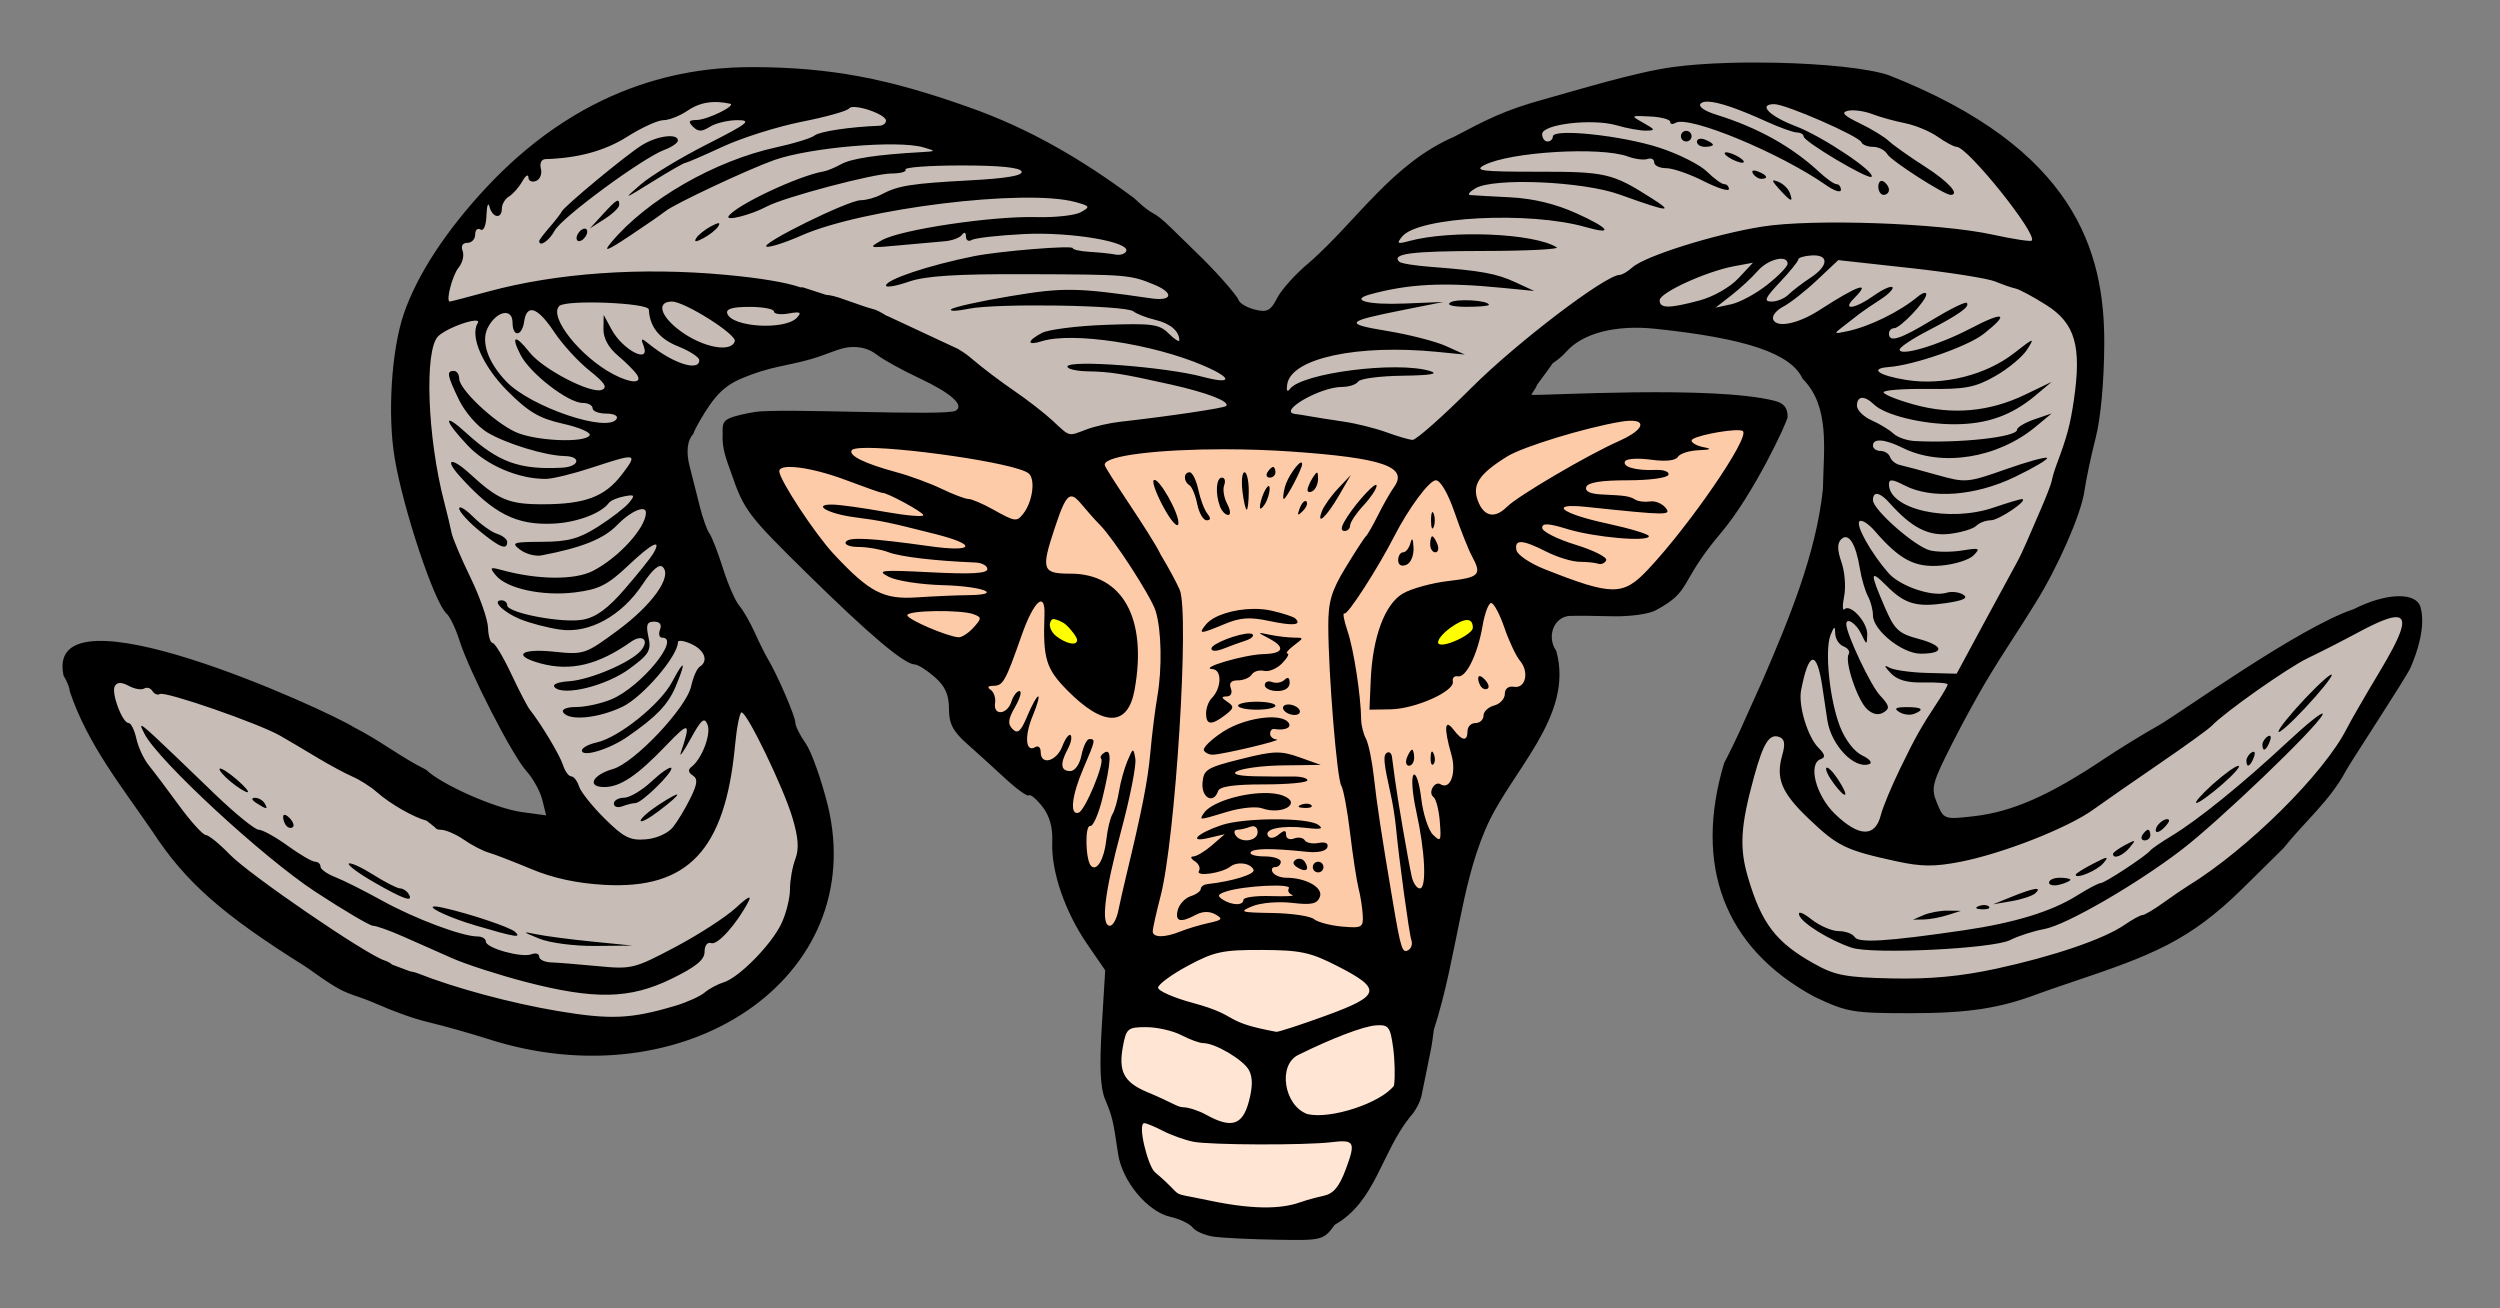 <?xml version="1.0" encoding="UTF-8" standalone="no"?>
<!-- Created with Inkscape (http://www.inkscape.org/) -->

<svg
   version="1.1"
   id="svg1"
   width="566.038"
   height="296.226"
   viewBox="0 0 566.038 296.226"
   sodipodi:docname="2.svg"
   inkscape:version="1.4 (e7c3feb100, 2024-10-09)"
   xmlns:inkscape="http://www.inkscape.org/namespaces/inkscape"
   xmlns:sodipodi="http://sodipodi.sourceforge.net/DTD/sodipodi-0.dtd"
   xmlns="http://www.w3.org/2000/svg"
   xmlns:svg="http://www.w3.org/2000/svg">
  <rect x="0" y="0" width="566.038" height="296.226" fill="#808080" stroke="none"/>
  <defs
     id="defs1">
    <inkscape:path-effect
       effect="bspline"
       id="path-effect12"
       is_visible="true"
       lpeversion="1.3"
       weight="33.333"
       steps="2"
       helper_size="0"
       apply_no_weight="true"
       apply_with_weight="true"
       only_selected="false"
       uniform="false" />
    <inkscape:path-effect
       effect="bspline"
       id="path-effect11"
       is_visible="true"
       lpeversion="1.3"
       weight="33.333"
       steps="2"
       helper_size="0"
       apply_no_weight="true"
       apply_with_weight="true"
       only_selected="false"
       uniform="false" />
    <inkscape:path-effect
       effect="bspline"
       id="path-effect10"
       is_visible="true"
       lpeversion="1.3"
       weight="33.333"
       steps="2"
       helper_size="0"
       apply_no_weight="true"
       apply_with_weight="true"
       only_selected="false"
       uniform="false" />
    <inkscape:path-effect
       effect="bspline"
       id="path-effect9"
       is_visible="true"
       lpeversion="1.3"
       weight="33.333"
       steps="2"
       helper_size="0"
       apply_no_weight="true"
       apply_with_weight="true"
       only_selected="false"
       uniform="false" />
    <inkscape:path-effect
       effect="bspline"
       id="path-effect8"
       is_visible="true"
       lpeversion="1.3"
       weight="33.333"
       steps="2"
       helper_size="0"
       apply_no_weight="true"
       apply_with_weight="true"
       only_selected="false"
       uniform="false" />
    <inkscape:path-effect
       effect="bspline"
       id="path-effect7"
       is_visible="true"
       lpeversion="1.3"
       weight="33.333"
       steps="2"
       helper_size="0"
       apply_no_weight="true"
       apply_with_weight="true"
       only_selected="false"
       uniform="false" />
    <inkscape:path-effect
       effect="bspline"
       id="path-effect6"
       is_visible="true"
       lpeversion="1.3"
       weight="33.333"
       steps="2"
       helper_size="0"
       apply_no_weight="true"
       apply_with_weight="true"
       only_selected="false"
       uniform="false" />
    <inkscape:path-effect
       effect="bspline"
       id="path-effect5"
       is_visible="true"
       lpeversion="1.3"
       weight="33.333"
       steps="2"
       helper_size="0"
       apply_no_weight="true"
       apply_with_weight="true"
       only_selected="false"
       uniform="false" />
    <inkscape:path-effect
       effect="bspline"
       id="path-effect4"
       is_visible="true"
       lpeversion="1.3"
       weight="33.333"
       steps="2"
       helper_size="0"
       apply_no_weight="true"
       apply_with_weight="true"
       only_selected="false"
       uniform="false" />
    <inkscape:path-effect
       effect="bspline"
       id="path-effect3"
       is_visible="true"
       lpeversion="1.3"
       weight="33.333"
       steps="2"
       helper_size="0"
       apply_no_weight="true"
       apply_with_weight="true"
       only_selected="false"
       uniform="false" />
    <inkscape:path-effect
       effect="bspline"
       id="path-effect2"
       is_visible="true"
       lpeversion="1.3"
       weight="33.333"
       steps="2"
       helper_size="0"
       apply_no_weight="true"
       apply_with_weight="true"
       only_selected="false"
       uniform="false" />
  </defs>
  <sodipodi:namedview
     id="namedview1"
     pagecolor="#ffffff"
     bordercolor="#000000"
     borderopacity="0.25"
     inkscape:showpageshadow="2"
     inkscape:pageopacity="0.0"
     inkscape:pagecheckerboard="0"
     inkscape:deskcolor="#d1d1d1"
     showgrid="false"
     inkscape:zoom="2.12"
     inkscape:cx="184.19811"
     inkscape:cy="217.92453"
     inkscape:window-width="1920"
     inkscape:window-height="1011"
     inkscape:window-x="0"
     inkscape:window-y="0"
     inkscape:window-maximized="1"
     inkscape:current-layer="layer1" />
  <g
     inkscape:groupmode="layer"
     id="layer1"
     inkscape:label="Layer 1"
     transform="translate(5.625,197.58)">
    <path
       style="opacity:0.99;fill:#ffe6d5;fill-opacity:1;stroke:none;stroke-width:7.176;stroke-linecap:round;paint-order:markers fill stroke"
       d="m 259.897,18.422 c -2.036,-0.255 -12.727,14 -12.727,14 v 12.727 l 4.582,22.145 9.927,9.672 14.763,3.564 c 0,0 15.527,-1.527 17.563,-2.036 2.036,-0.509 10.691,-11.709 10.691,-11.709 l 5.854,-14.509 c 0,0 3.309,-8.654 3.309,-10.181 0,-1.527 -4.073,-17.818 -5.091,-18.836 -1.018,-1.018 -4.582,-6.363 -7.891,-7.127 -3.309,-0.764 -16.036,-3.054 -17.308,-3.054 -1.273,0 -13.236,1.527 -13.236,1.527 z"
       id="path5" />
    <path
       id="path4"
       style="display:inline;opacity:0.99;fill:#ffff00;fill-opacity:1;stroke:none;stroke-width:7.176;stroke-linecap:round;paint-order:markers fill stroke"
       d="m 232.21,-60.602 -0.781,6.879 2.883,2.883 c 0,0 3.552,0.332 4.107,0.111 0.554,-0.222 1.438,-2.549 1.438,-3.325 0,-0.776 -0.772,-4.106 -1.769,-4.438 -0.998,-0.333 -5.876,-2.109 -5.876,-2.109 z m 95.335,1.224 -1.548,0.332 c 0,-4e-6 -3.883,1.885 -4.881,2.662 -0.998,0.776 -3.657,4.762 -3.657,5.205 -10e-6,0.443 2.548,1.556 3.878,1.556 1.33,0 4.77,-2.109 4.77,-2.109 l 2.551,-3.657 z" />
    <path
       id="path3"
       style="opacity:0.99;fill:#ffccaa;fill-opacity:1;stroke:none;stroke-width:7.176;stroke-linecap:round;paint-order:markers fill stroke"
       d="m 379.529,-107.064 -21.381,0.509 c 0,0 -16.289,3.815 -17.562,4.578 -1.273,0.764 -17.309,8.655 -20.363,8.655 -3.054,0 -18.328,-3.819 -18.328,-3.819 l -23.165,-3.052 c 0,0 -30.035,2.543 -31.562,3.052 -1.527,0.509 -19.346,0.509 -19.346,0.509 l -20.363,-3.812 -41.235,-0.258 0.767,11.966 9.164,14.509 21.123,21.381 11.457,4.836 7.129,11.45 6.871,10.182 c 0,0 12.468,9.673 11.45,10.182 -1.018,0.509 4.078,14.004 3.06,14.767 -1.018,0.764 5.854,16.286 5.854,16.286 l 8.655,7.129 10.941,-3.052 19.095,-5.345 17.053,3.561 14.001,3.561 h 5.345 l 6.105,-24.182 13.234,-25.708 6.879,-16.795 c 0,0 -2.806,-14.003 -1.534,-15.276 1.273,-1.273 16.552,0.767 16.552,0.767 l 12.467,-5.345 14.509,-20.621 7.38,-15.011 -1.526,-3.819 z M 232.21,-60.602 c 0,4e-6 4.878,1.776 5.876,2.109 0.998,0.333 1.769,3.662 1.769,4.438 0,0.776 -0.883,3.103 -1.438,3.325 -0.554,0.222 -4.107,-0.111 -4.107,-0.111 l -2.883,-2.883 z m 95.335,1.224 1.113,3.989 -2.551,3.657 c 0,0 -3.44,2.109 -4.77,2.109 -1.33,0 -3.878,-1.112 -3.878,-1.556 0,-0.443 2.659,-4.429 3.657,-5.205 0.998,-0.776 4.881,-2.662 4.881,-2.662 z" />
    <path
       style="opacity:0.99;fill:#c8beb7;fill-opacity:1;stroke:none;stroke-width:7.176;stroke-linecap:round;paint-order:markers fill stroke"
       d="m 228.08,-99.174 8.654,6.618 9.927,-4.582 15.527,-2.545 21.89,1.018 24.945,3.818 c 0,0 6.872,0 8.4,0 1.527,0 15.272,-10.945 15.272,-10.945 l 17.054,-17.054 15.527,-3.054 14.509,0.509 24.181,7.382 5.091,12.981 1.782,15.527 -4.582,20.363 -16.799,46.071 -3.054,16.036 0.764,9.163 5.854,12.472 15.018,11.709 15.781,2.036 c 0,0 28.254,-3.054 30.799,-3.818 2.545,-0.764 31.053,-12.218 31.053,-12.218 l 28.254,-24.69 13.999,-18.072 10.436,-18.072 1.782,-10.945 -1.782,-1.527 -12.981,3.818 -27.999,18.327 -35.126,23.163 -24.181,8.4 -10.181,-1.782 0.254,-10.691 9.418,-14.763 12.218,-24.945 13.745,-29.781 5.854,-39.199 -17.308,-29.017 -15.781,-14 -27.235,-6.363 -48.107,1.782 -38.944,11.709 -37.671,44.035 -14.763,-3.818 -22.654,-26.472 -36.399,-22.654 -50.144,-7.382 -23.417,5.6 -23.672,14.254 -12.727,11.454 -10.945,20.363 c 0,0 -2.036,19.09 -2.036,22.145 0,3.054 8.145,36.144 8.145,36.144 l 11.709,30.29 17.818,30.035 -6.872,3.054 -64.398,-28.508 c 0,0 -31.053,-11.963 -32.326,-11.963 -1.273,0 -7.127,6.872 -7.127,6.872 0,0 2.545,11.963 3.564,11.709 1.018,-0.255 23.417,29.017 23.417,29.017 l 17.308,12.727 36.908,18.072 30.29,7.127 c 0,0 20.108,-2.036 21.381,-2.036 1.273,0 23.672,-15.781 24.945,-16.29 1.273,-0.509 7.382,-19.854 7.382,-19.854 0,0 -1.527,-10.691 -1.273,-13.49 0.255,-2.8 -19.599,-39.708 -19.599,-39.708 l -16.545,-40.471 3.564,-12.981 20.108,-12.218 24.181,-5.091 20.108,10.436 13.49,12.218 z"
       id="path2" />
    <path
       id="path1"
       style="fill:#000000;stroke-width:3.775"
       d="m 396.464,-183.378 c -3.571,-0.078 -7.185,-0.068 -10.653,0.037 -4.625,0.138 -8.989,0.445 -12.622,0.936 -8.632,1.168 -22.002,5.322 -29.033,7.255 -9.169,2.519 -13.026,4.577 -20.533,8.523 -14.03,6.085 -21.961,18.933 -32.675,28.377 -3.04,2.491 -6.348,6.12 -7.35,8.058 -1.542,2.983 -2.32,3.399 -5.058,2.72 -1.779,-0.441 -3.448,-1.399 -3.708,-2.131 -0.429,-1.207 -5.5,-6.917 -9.614,-10.83 -0.896,-0.853 -3.277,-3.182 -5.294,-5.176 -5.211,-5.15 -3.564,-2.179 -8.773,-7.115 -11.775,-8.755 -23.72,-15.775 -37.445,-20.592 -18.383,-6.551 -31.329,-8.976 -48.416,-9.068 -12.831,-0.069 -37.382,2.171 -60.802,27.249 -9.136,9.783 -15.716,19.863 -18.704,28.665 -2.783,8.197 -3.696,22.726 -2.05,32.594 1.938,11.62 9.017,32.828 11.759,35.234 0.757,0.664 2.063,3.381 2.897,6.038 2.197,7 11.966,26.064 15.165,29.594 1.505,1.661 3.128,4.601 3.605,6.532 l 0.87,3.509 -5.515,-0.752 c -6.013,-0.824 -18.215,-6.22 -21.668,-9.584 -5.738,-2.831 -10.341,-6.577 -16.36,-9.629 -5.958,-3.796 -70.395,-33.338 -65.719,-11.671 0.769,1.232 1.401,2.824 1.401,3.539 4.005,11.978 11.807,21.622 18.749,31.783 7.432,11.378 15.695,18.687 34.334,30.368 1.06,0.664 3.551,2.535 5.706,3.922 4.72,3.037 5.21,2.292 11.287,4.962 2.401,1.055 7.199,2.948 10.852,3.819 3.654,0.871 9.854,2.616 13.779,3.878 44.593,14.33 86.417,-13.917 76.911,-52.95 -1.474,-5.908 -3.731,-12.215 -5.013,-14.015 -1.283,-1.8 -2.33,-3.912 -2.33,-4.696 0,-1.4 -4.062,-10.808 -6.208,-14.377 -0.599,-0.997 -1.951,-3.713 -3.001,-6.038 -1.049,-2.325 -2.617,-5.049 -3.487,-6.046 -0.87,-0.997 -2.528,-4.795 -3.686,-8.449 -1.158,-3.654 -2.539,-7.213 -3.067,-7.903 -0.528,-0.691 -1.499,-3.407 -2.16,-6.038 -0.661,-2.631 -1.718,-6.8 -2.344,-9.267 -0.827,-3.256 -0.459,-5.841 0.811,-7.159 l 0.008,-0.007 c 0.173,-0.524 0.458,-1.105 0.87,-1.865 0.949,-1.752 2.508,-4.433 4.188,-6.429 1.679,-1.996 3.479,-3.306 5.913,-4.328 6.704,-2.816 10.22,-2.764 15.903,-4.424 3.662,-1.069 6.285,-2.506 8.678,-2.662 2.393,-0.156 4.341,0.414 6.016,1.703 1.486,1.144 5.746,3.505 9.459,5.242 7.327,3.429 10.462,6.19 8.442,7.439 -2.161,1.335 -39.796,-0.671 -45.57,0.317 -1.85,0.316 -4.388,0.805 -5.751,1.438 -1.363,0.633 -1.557,1.409 -1.46,3.502 -0.209,3.149 0.823,5.791 1.873,8.685 2.947,8.61 3.777,9.703 17.252,22.944 14.255,14.007 21.97,20.521 24.396,20.592 0.723,0.021 2.751,1.31 4.512,2.861 2.341,2.062 3.2,3.978 3.2,7.137 0,3.381 0.881,5.1 4.048,7.911 2.226,1.976 6.17,5.554 8.759,7.948 2.589,2.394 4.971,4.09 5.294,3.767 0.323,-0.323 1.684,0.81 3.03,2.521 1.671,2.125 2.389,4.694 2.256,8.095 -0.258,6.594 2.868,15.717 7.903,23.047 l 4.084,5.95 -0.774,12.769 c -0.552,9.079 -0.339,13.829 0.737,16.404 1.638,3.92 1.821,4.673 2.949,12.342 0.92,6.254 6.685,13.179 11.936,14.332 2.056,0.452 4.288,1.528 4.962,2.396 0.674,0.868 2.858,1.805 4.851,2.079 1.993,0.274 8.362,0.579 14.155,0.678 10.359,0.178 10.582,0.119 13.182,-3.399 9.245,-5.28 10.464,-16.212 17.023,-24.425 1.146,-1.174 2.325,-3.369 2.617,-4.881 0.292,-1.512 1.206,-6.011 2.035,-9.997 0.311,-1.497 0.527,-3.196 0.737,-4.844 2.691,-8.321 4.175,-16.65 5.942,-25.17 1.217,-5.865 2.773,-13.265 5.67,-20.031 5.424,-13.054 20.306,-25.611 16.102,-40.579 -2.277,-3.273 -0.495,-7.788 3.126,-7.918 1.516,-0.054 5.85,-0.018 9.629,0.081 3.779,0.1 8.13,-0.484 9.665,-1.298 8.524,-4.512 5.064,-6.007 14.885,-17.584 7.331,-8.642 15.084,-25.221 15.084,-26.269 0,-2.068 -0.85,-3.104 -2.993,-3.642 -14.007,-3.515 -51.897,-1.124 -55.037,-1.342 0.216,-0.356 0.365,-0.677 0.656,-1.062 0.309,-0.408 0.472,-0.827 0.671,-1.246 0.741,-0.951 3.44,-4.723 3.531,-4.851 1.054,-0.709 2.177,-1.6 3.045,-2.588 3.696,-4.207 11.17,-6.147 20.112,-5.212 20.632,2.156 30.798,5.602 33.405,11.324 6.249,6.225 4.761,15.91 4.601,24.964 -1.563,14.764 -7.679,29.428 -13.661,43.314 -1.647,3.654 -3.848,8.549 -4.888,10.875 -1.04,2.325 -2.757,5.859 -3.819,7.852 -6.882,22.996 -0.154,41.775 20.415,52.898 7.368,3.508 8.706,3.741 21.742,3.738 13.105,-0.003 20.146,-1.074 28.989,-4.409 0.997,-0.376 4.265,-1.51 7.255,-2.514 18.513,-6.217 26.866,-9.37 39.008,-21.329 1.686,-1.661 5.823,-5.739 9.194,-9.061 4.681,-5.892 10.618,-10.84 14.163,-17.539 0.472,-1.07 13.658,-21.131 14.635,-23.364 1.612,-3.685 3.448,-9.349 2.289,-13.669 -0.942,-3.513 -7.732,-3.361 -15.14,0.398 -12.358,4.119 -38.994,23.321 -44.081,26.276 -3.245,1.797 -8.908,5.279 -12.585,7.734 -12.314,8.221 -20.689,11.893 -29.358,12.88 -6.701,0.763 -6.792,0.731 -8.316,-2.949 -1.429,-3.449 -1.172,-4.439 3.495,-13.654 2.768,-5.464 6.167,-11.518 7.387,-13.558 4.974,-8.317 6.98,-10.916 11.398,-18.115 5.092,-8.153 10.327,-20.101 11.074,-25.281 0.391,-2.708 1.546,-8.186 2.573,-12.172 1.131,-4.391 1.892,-12.759 1.932,-21.233 0.098,-21.018 -6.666,-44.237 -48.74,-60.795 -4.598,-1.596 -14.893,-2.613 -25.605,-2.846 z m -15.387,8.81 c 2.338,0.062 6.8,1.573 13.212,4.49 2.99,1.36 6.115,2.486 6.945,2.499 0.83,0.013 1.511,0.416 1.511,0.892 0,1.143 14.647,9.852 15.365,9.135 1.037,-1.037 -11.109,-9.153 -17.127,-11.442 -6.002,-2.283 -8.66,-5.006 -4.888,-5.006 2.613,10e-6 19.204,7.249 19.729,8.619 0.222,0.578 1.421,1.047 2.662,1.047 1.24,0 2.691,0.757 3.222,1.681 0.849,1.476 12.854,9.194 14.303,9.194 2.24,0 -0.478,-3.004 -5.81,-6.414 -3.499,-2.239 -7.169,-4.835 -8.154,-5.773 -0.985,-0.938 -3.963,-2.754 -6.621,-4.033 -3.635,-1.75 -4.287,-2.448 -2.625,-2.824 1.215,-0.275 3.659,0.056 5.434,0.737 1.774,0.682 5.128,1.615 7.454,2.072 2.325,0.456 5.676,1.85 7.439,3.096 1.763,1.246 3.676,2.263 4.254,2.263 2.506,0 18.4,19.841 17.009,21.233 -0.262,0.262 -4.242,-0.35 -8.847,-1.357 -12.055,-2.634 -40.683,-3.633 -52.154,-1.821 -10.708,1.692 -26.572,6.668 -29.395,9.216 -1.049,0.947 -2.351,1.718 -2.89,1.718 -3.187,0 -23.291,15.299 -33.494,25.487 -6.587,6.578 -12.625,11.924 -13.418,11.877 -0.793,-0.047 -3.459,-0.828 -5.92,-1.733 -2.461,-0.904 -6.804,-1.984 -9.658,-2.403 -2.854,-0.42 -6.28,-0.963 -7.609,-1.202 -1.329,-0.239 -2.819,-0.473 -3.318,-0.523 -4.255,-0.434 5.534,-6.134 10.535,-6.134 1.599,0 3.246,-0.545 3.657,-1.209 0.411,-0.664 4.925,-1.261 10.034,-1.327 6.318,-0.082 8.328,-0.42 6.274,-1.054 -7.527,-2.324 -29.139,0.445 -31.776,4.07 -0.583,0.802 -0.82,0.366 -0.59,-1.084 0.939,-5.917 15.967,-9.13 34.172,-7.314 l 6.046,0.597 -4.232,-1.917 c -2.325,-1.057 -8.303,-2.597 -13.285,-3.421 -9.996,-1.653 -9.63,-2.132 3.627,-4.777 l 9.054,-1.806 -8.803,0.361 c -8.3,0.344 -12.531,-0.771 -7.822,-2.064 8.762,-2.407 16.62,-2.796 29.918,-1.489 l 7.247,0.708 -4.232,-1.961 c -4.322,-2.002 -7.755,-2.627 -19.169,-3.495 -3.569,-0.271 -6.789,-0.788 -7.151,-1.15 -1.84,-1.84 2.698,-2.425 19.021,-2.448 9.852,-0.014 17.331,-0.387 16.618,-0.833 -5.12,-3.201 -23.982,-3.988 -33.479,-1.401 -2.614,0.712 -2.815,0.57 -1.497,-1.04 3.684,-4.497 28.813,-5.786 41.559,-2.131 6.467,1.855 5.356,0.239 -2.16,-3.148 -4.708,-2.121 -9.742,-3.335 -14.952,-3.598 -4.318,-0.218 -8.389,-0.444 -9.054,-0.509 -0.664,-0.065 -0.127,-0.757 1.202,-1.534 4.191,-2.45 24.294,-1.582 32.616,1.408 11.154,4.008 12.485,4.159 7.247,0.826 -8.897,-5.663 -10.365,-5.999 -25.797,-5.987 -12.572,0.01 -14.483,-0.226 -12.084,-1.482 5.768,-3.019 26.338,-4.254 32.55,-1.954 1.602,0.593 3.593,0.845 4.424,0.553 0.83,-0.292 1.511,0.054 1.511,0.774 0,0.72 1.226,1.31 2.72,1.312 1.495,0.003 5.301,1.318 8.456,2.92 3.156,1.601 5.736,2.414 5.736,1.806 0,-0.607 -0.473,-1.106 -1.047,-1.106 -0.574,0 -2.337,-1.282 -3.922,-2.846 -1.585,-1.564 -6.416,-3.992 -10.735,-5.404 -8.507,-2.781 -24.16,-4.44 -24.16,-2.558 0,0.63 -0.545,1.143 -1.209,1.143 -0.664,0 -1.209,-0.754 -1.209,-1.674 0,-2.261 11.384,-3.591 16.905,-1.976 2.321,0.679 5.31,1.218 6.643,1.194 2.157,-0.038 2.09,-0.23 -0.597,-1.74 -2.991,-1.68 -2.975,-1.694 1.511,-1.467 2.491,0.126 4.527,0.672 4.527,1.209 2.3e-4,0.537 0.536,0.646 1.187,0.243 2.918,-1.803 23.652,6.772 34.15,14.126 1.827,1.28 3.318,1.749 3.318,1.04 0,-0.71 -0.441,-1.29 -0.981,-1.29 -0.539,0 -2.285,-1.222 -3.885,-2.713 -6.21,-5.785 -13.948,-10.097 -23.327,-13.013 -2.77,-0.861 -4.199,-1.884 -3.546,-2.536 0.303,-0.303 0.843,-0.448 1.622,-0.428 z m -224.135,0.103 c 0.858,0.039 1.76,0.159 2.706,0.361 1.625,0.348 -5.07,3.642 -7.491,3.686 -1.859,0.034 -2.045,0.359 -0.877,1.526 1.168,1.168 1.979,1.168 3.849,0 1.303,-0.814 4.111,-1.482 6.237,-1.482 3.33,0 2.367,0.76 -6.93,5.47 -5.938,3.008 -12.7,7.107 -15.025,9.113 -4.035,3.48 -3.911,3.455 2.662,-0.634 3.788,-2.357 7.151,-4.283 7.468,-4.283 0.318,0 4.144,-1.655 8.501,-3.672 4.357,-2.017 12.412,-4.554 17.901,-5.64 5.489,-1.087 10.284,-2.434 10.661,-2.993 0.838,-1.244 8.375,1.238 8.375,2.757 0,0.599 -0.681,1.119 -1.511,1.15 -6.614,0.251 -13.511,1.285 -14.642,2.197 -0.749,0.604 -4.625,1.804 -8.611,2.669 -14.007,3.038 -29.389,11.887 -37.445,21.543 -1.919,2.299 -1.044,1.992 4.232,-1.511 3.654,-2.426 7.26,-4.923 8.014,-5.544 1.939,-1.598 18.784,-9.514 24.669,-11.59 8.145,-2.874 27.976,-4.563 33.752,-2.875 2.949,0.861 2.934,0.891 -0.605,1.091 -9.897,0.56 -15.654,1.428 -17.974,2.706 -1.407,0.775 -3.205,1.518 -3.996,1.651 -5.697,0.961 -20.02,7.72 -21.528,10.159 -0.726,1.174 5.123,-0.325 8.663,-2.219 3.923,-2.099 24.194,-7.468 28.2,-7.468 2.068,0 3.505,-0.401 3.2,-0.899 -0.305,-0.498 5.367,-0.917 12.6,-0.922 8.666,-0.006 13.331,0.457 13.676,1.357 0.358,0.934 -3.357,1.571 -11.767,2.02 -13.222,0.706 -16.226,1.188 -19.972,3.192 -1.328,0.711 -3.431,1.298 -4.667,1.298 -2.828,0 -23.016,9.951 -21.329,10.513 0.684,0.228 4.218,-0.9 7.852,-2.507 13.927,-6.159 50.781,-10.669 62.055,-7.594 3.355,0.915 3.444,1.07 1.246,2.3 -1.3,0.727 -5.841,1.23 -10.093,1.113 -9.963,-0.275 -30.678,2.819 -34.939,5.22 -3.191,1.798 -3.056,1.838 3.944,1.172 3.986,-0.379 8.602,-0.794 10.263,-0.922 1.661,-0.128 3.419,-0.778 3.907,-1.445 0.544,-0.743 0.895,-0.601 0.907,0.369 0.01,0.87 0.599,1.222 1.312,0.781 0.713,-0.441 6.017,-1.041 11.781,-1.334 10.681,-0.544 24.381,1.79 23.165,3.944 -0.332,0.589 -1.422,0.899 -2.418,0.693 -0.997,-0.206 -3.579,-0.478 -5.736,-0.605 -2.157,-0.126 -3.92,-0.505 -3.922,-0.848 -0.004,-0.686 -16.599,0.666 -22.354,1.821 -10.243,2.057 -19.928,5.292 -19.928,6.657 0,0.506 2.308,0.112 5.131,-0.87 3.83,-1.332 10.658,-1.765 26.881,-1.71 22.63,0.076 23.256,0.13 28.687,2.359 4.559,1.872 4.182,3.814 -0.605,3.119 -16.993,-2.468 -19.9,-2.514 -31.997,-0.494 -6.851,1.144 -12.848,2.478 -13.33,2.964 -0.482,0.486 1.302,0.431 3.959,-0.118 6.222,-1.286 35.475,-0.828 37.276,0.582 0.756,0.592 2.997,1.463 4.984,1.939 3.386,0.812 5.391,2.507 5.434,4.601 0.01,0.498 -1.066,-0.174 -2.389,-1.497 -2.141,-2.141 -3.702,-2.359 -14.251,-1.983 -6.518,0.232 -13.048,1.061 -14.509,1.843 -3.413,1.827 -3.432,2.952 -0.029,1.873 6.877,-2.183 25.076,0.552 36.62,5.5 6.711,2.876 6.61,4.357 -0.17,2.544 -8.474,-2.267 -30.618,-3.93 -30.618,-2.3 0,0.535 2.035,1.012 4.527,1.062 5.29,0.105 7.668,0.482 18.911,2.993 8.251,1.843 13.485,3.878 12.497,4.866 -0.465,0.465 -13.128,2.349 -23.968,3.561 -2.387,0.267 -5.822,1.045 -7.631,1.733 -4.227,1.607 -3.688,1.746 -7.601,-1.902 -1.861,-1.735 -5.828,-4.823 -8.818,-6.857 -2.99,-2.034 -7.252,-5.261 -9.474,-7.174 -1.103,-0.95 -2.081,-1.63 -2.956,-2.116 l -0.118,-0.111 -16.021,-7.476 -0.332,-0.118 c -1.129,-0.717 -2.288,-1.344 -3.111,-1.519 -0.664,-0.141 -3.453,-1.074 -6.2,-2.072 -1.972,-0.716 -3.325,-1.076 -4.357,-1.121 l -0.118,-0.037 -5.102,-1.659 h -0.546 c -3.227,-1.114 -8.977,-2.103 -17.053,-2.846 -19.073,-1.755 -38.151,-0.414 -53.569,3.767 -4.637,1.257 -8.593,2.293 -8.796,2.293 -0.969,0 0.593,-6.003 2.005,-7.704 0.881,-1.062 1.285,-2.755 0.899,-3.76 -0.43,-1.12 -0.011,-1.828 1.076,-1.828 0.976,0 1.769,-0.844 1.769,-1.88 0,-1.036 0.545,-1.546 1.209,-1.135 0.704,0.435 1.268,-0.923 1.349,-3.251 0.077,-2.198 0.389,-3.05 0.693,-1.887 0.666,2.55 2.794,2.832 2.794,0.369 0,-0.964 0.725,-2.189 1.615,-2.72 0.889,-0.531 2.235,-2.055 2.986,-3.384 0.751,-1.329 1.381,-1.753 1.401,-0.944 0.02,0.809 0.787,1.18 1.71,0.826 0.923,-0.354 1.428,-1.604 1.121,-2.779 -0.324,-1.238 0.114,-2.149 1.04,-2.175 7.375,-0.204 13.483,-1.884 18.535,-5.087 3.236,-2.053 6.921,-3.73 8.184,-3.73 1.262,0 3.737,-0.983 5.5,-2.182 2.06,-1.402 4.269,-2.025 6.842,-1.91 z m 219.225,6.51 c -0.664,0 -1.209,0.545 -1.209,1.209 0,0.664 0.545,1.202 1.209,1.202 0.664,0 1.209,-0.537 1.209,-1.202 0,-0.664 -0.545,-1.209 -1.209,-1.209 z m -231.117,1.283 c -1.623,0.215 -3.669,0.911 -5.375,1.983 -3.724,2.341 -17.588,13.833 -18.144,15.04 -0.201,0.437 -1.419,2.018 -2.713,3.509 -1.294,1.492 -2.359,2.895 -2.359,3.126 0,1.476 2.254,-0.033 3.487,-2.337 1.592,-2.975 19.892,-16.444 24.883,-18.314 1.673,-0.627 3.038,-1.572 3.038,-2.109 0,-0.846 -1.194,-1.115 -2.816,-0.899 z m 234.066,0.546 c -0.328,0.086 -0.531,0.305 -0.531,0.627 0,0.644 0.81,1.165 1.806,1.165 0.997,0 1.814,-0.211 1.814,-0.472 0,-0.261 -0.817,-0.79 -1.814,-1.172 -0.498,-0.191 -0.947,-0.234 -1.275,-0.147 z m 6.112,3.038 c -0.664,0 -0.392,0.528 0.605,1.172 0.997,0.644 2.351,1.172 3.015,1.172 0.664,0 0.392,-0.528 -0.605,-1.172 -0.997,-0.644 -2.351,-1.172 -3.015,-1.172 z m 6.053,4.158 c -0.203,0.085 -0.219,0.306 -0.008,0.649 0.406,0.657 1.247,1.194 1.873,1.194 1.737,0 1.355,-0.863 -0.737,-1.666 -0.538,-0.206 -0.925,-0.262 -1.128,-0.177 z m 4.807,2.212 c -0.577,-0.078 -0.204,0.477 1.172,1.998 2.631,2.907 3.232,3.104 2.33,0.752 -0.363,-0.945 -1.536,-2.058 -2.61,-2.47 -0.401,-0.154 -0.7,-0.254 -0.892,-0.28 z m 24.307,0.096 c -0.433,0.019 -0.745,0.499 -0.745,1.275 0,1.036 0.545,1.887 1.209,1.887 0.664,0 1.209,-0.51 1.209,-1.135 0,-0.625 -0.545,-1.477 -1.209,-1.887 -0.166,-0.103 -0.32,-0.146 -0.464,-0.14 z m -286.485,4.593 c -0.533,0.305 -1.462,1.244 -3.045,2.971 l -2.927,3.192 3.318,-2.123 c 1.827,-1.169 3.325,-2.604 3.325,-3.192 0,-0.821 -0.138,-1.153 -0.671,-0.848 z m 23.15,4.984 c -0.269,0.002 -0.839,0.237 -1.733,0.715 -1.372,0.734 -2.861,1.934 -3.31,2.662 -0.585,0.947 -0.106,0.942 1.681,-0.015 1.372,-0.734 2.861,-1.927 3.31,-2.654 0.293,-0.474 0.321,-0.71 0.052,-0.708 z m -30.08,1.261 c -0.219,-0.084 -0.523,-0.028 -0.855,0.177 -0.664,0.411 -1.209,1.289 -1.209,1.954 0,0.664 0.545,0.868 1.209,0.457 0.664,-0.41 1.209,-1.289 1.209,-1.954 0,-0.332 -0.135,-0.55 -0.354,-0.634 z m 277.571,6.038 c 4.018,-0.232 3.865,2.362 -0.302,5.087 -1.827,1.195 -4.04,2.893 -4.918,3.767 -0.878,0.875 -2.604,1.592 -3.841,1.592 -1.845,0 -1.508,-0.794 1.895,-4.401 2.281,-2.418 4.15,-4.726 4.151,-5.131 4.5e-4,-0.405 1.355,-0.818 3.015,-0.914 z m -7.432,0.789 c 0.492,-0.068 0.93,-0.045 1.268,0.074 0.451,0.159 0.73,0.49 0.73,1.025 0,0.609 -2.07,2.743 -4.601,4.748 -2.531,2.004 -6.201,3.994 -8.154,4.416 l -3.554,0.767 3.583,-2.794 c 1.97,-1.534 4.652,-4.014 5.957,-5.515 1.321,-1.519 3.294,-2.518 4.77,-2.72 z m 13.47,0.273 16.22,1.784 c 8.918,0.978 17.612,2.353 19.324,3.06 1.712,0.706 3.795,1.428 4.63,1.6 0.835,0.172 3.96,1.853 6.945,3.738 6.517,4.116 8.018,9.312 6.215,21.55 -0.825,5.599 -1.517,8.175 -3.878,14.495 -0.496,1.329 -0.987,2.956 -1.091,3.62 -0.105,0.664 -1.134,3.381 -2.286,6.038 -1.152,2.657 -2.68,6.191 -3.391,7.852 -0.712,1.661 -1.752,3.84 -2.315,4.836 -0.563,0.997 -3.849,7.045 -7.299,13.44 l -6.267,11.627 -6.761,-0.177 c -3.716,-0.098 -7.57,-0.654 -8.567,-1.231 -1.185,-0.687 -1.065,-0.263 0.347,1.231 1.533,1.623 3.718,2.25 7.55,2.168 2.966,-0.064 5.389,0.127 5.389,0.42 0,0.293 -0.953,1.979 -2.116,3.745 -3.981,6.048 -5.104,8.04 -8.663,15.365 -1.96,4.034 -3.915,8.753 -4.35,10.484 -1.275,5.08 -4.939,5.001 -10.359,-0.221 -4.364,-4.206 -6.229,-11.452 -3.207,-12.46 1.084,-0.361 0.928,-1.07 -0.56,-2.558 -2.445,-2.445 -4.594,-9.55 -3.93,-12.998 1.726,-8.964 3.561,-9.252 4.822,-0.752 0.517,3.488 1.025,6.885 1.128,7.55 0.874,5.648 6.123,11.124 9.489,9.901 0.797,-0.289 0.08,-1.166 -1.593,-1.954 -1.796,-0.846 -3.84,-3.497 -5.021,-6.503 -2.355,-5.993 -3.534,-17.348 -2.153,-20.769 0.849,-2.103 0.988,-2.138 1.062,-0.265 0.047,1.183 0.895,2.465 1.887,2.846 0.993,0.381 1.516,1.166 1.157,1.747 -0.996,1.612 1.992,10.496 4.202,12.497 1.282,1.16 2.56,1.403 3.708,0.693 1.472,-0.91 1.333,-1.534 -0.848,-3.871 -2.106,-2.257 -7.609,-13.906 -7.609,-16.109 0,-1.626 2.226,-0.196 3.362,2.16 1.277,2.647 1.306,2.649 1.386,0.184 0.088,-2.734 -3.817,-7.058 -5.161,-5.714 -0.451,0.451 -0.482,-0.879 -0.066,-2.956 0.416,-2.078 0.145,-5.539 -0.605,-7.69 -0.956,-2.742 -0.983,-4.289 -0.088,-5.183 1.659,-1.659 3.322,0.92 4.239,6.562 0.378,2.325 1.208,5.165 1.836,6.318 0.628,1.154 1.135,3.107 1.135,4.335 0,3.346 6.631,8.67 10.794,8.67 5.545,0 5.311,-1.805 -0.428,-3.34 -4.627,-1.238 -5.474,-2.046 -7.778,-7.402 -3.334,-7.751 -3.253,-8.377 0.56,-4.564 4.089,4.089 6.766,4.849 13.485,3.841 3.91,-0.586 5.018,-1.14 3.804,-1.902 -0.943,-0.592 -2.642,-0.782 -3.782,-0.428 -3.247,1.01 -10.571,-1.494 -13.182,-4.505 -3.939,-4.542 -7.422,-10.768 -6.525,-11.663 0.464,-0.463 2.026,0.521 3.465,2.182 5.672,6.544 9.056,8.324 14.937,7.844 3.059,-0.249 6.396,-1.287 7.409,-2.3 1.652,-1.652 1.383,-1.765 -2.544,-1.128 -2.409,0.391 -5.691,0.38 -7.292,-0.022 -3.42,-0.858 -12.924,-9.219 -12.924,-11.369 0,-2.101 1.563,-1.835 3.76,0.634 4.992,5.611 8.829,7.575 13.632,6.997 2.614,-0.315 5.313,-1.133 6.001,-1.821 0.688,-0.688 2.173,-1.253 3.295,-1.253 1.826,0 8.73,-4.694 7.048,-4.792 -0.38,-0.022 -3.274,0.842 -6.429,1.917 -10.115,3.447 -23.681,0.42 -23.681,-5.279 0,-1.233 0.769,-1.171 3.561,0.273 6.074,3.141 16.029,2.37 24.949,-1.932 4.304,-2.076 7.586,-4.019 7.292,-4.313 -0.294,-0.294 -4.525,0.873 -9.407,2.595 -8.628,3.044 -9.062,3.079 -15.519,1.261 -3.654,-1.029 -7.43,-2.04 -8.39,-2.249 -0.961,-0.208 -1.962,-1.004 -2.219,-1.777 -0.257,-0.772 -1.234,-1.408 -2.175,-1.408 -0.941,0 -1.718,-0.545 -1.718,-1.209 0,-1.708 2.667,-1.498 6.761,0.531 8.816,4.371 21.46,2.352 30.088,-4.807 l 3.62,-3.008 -3.922,1.349 c -2.159,0.74 -3.93,1.801 -3.93,2.359 0,1.656 -13.058,3.089 -23.165,2.544 -1.78,-0.096 -3.951,-0.858 -4.829,-1.696 -0.878,-0.838 -3.098,-2.185 -4.925,-2.993 -1.827,-0.808 -3.318,-2.3 -3.318,-3.31 0,-2.246 1.697,-2.375 3.841,-0.288 2.484,2.418 10.873,4.49 18.196,4.49 7.405,0 12.999,-1.988 18.432,-6.554 l 3.62,-3.045 -6.038,2.905 c -8.071,3.884 -16.422,4.632 -25.067,2.249 -3.82,-1.053 -6.945,-2.31 -6.945,-2.794 0,-0.485 4.487,-0.825 9.968,-0.759 8.519,0.102 10.733,-0.322 15.276,-2.89 2.923,-1.653 6.184,-4.363 7.247,-6.023 1.793,-2.802 1.586,-2.745 -2.897,0.767 -6.408,5.02 -16.151,7.453 -24.462,6.112 -6.323,-1.02 -8.45,-2.583 -3.981,-2.92 5.765,-0.434 17.917,-4.677 21.499,-7.505 5.985,-4.726 4.704,-5.241 -3.015,-1.209 -7.257,3.791 -16.006,6.392 -16.006,4.755 0,-0.524 2.853,-2.431 6.34,-4.239 7.166,-3.715 9.674,-5.514 8.854,-6.333 -0.309,-0.309 -3.788,1.4 -7.734,3.797 -7.355,4.468 -9.879,5.278 -9.879,3.155 0,-0.664 0.52,-1.209 1.157,-1.209 1.412,0 7.299,-6.203 7.299,-7.69 0,-0.586 -0.872,-0.34 -1.939,0.546 -4.126,3.424 -10.895,6.75 -15.932,7.822 -3.149,0.67 -3.183,0.628 -0.855,-1.157 1.329,-1.019 2.963,-2.29 3.627,-2.816 0.664,-0.526 2.745,-1.945 4.63,-3.155 1.885,-1.21 3.146,-2.487 2.794,-2.838 -0.351,-0.352 -2.249,0.508 -4.217,1.909 -4.23,3.012 -7.311,3.455 -4.505,0.649 4.101,-4.101 0.985,-3.058 -7.763,2.603 -4.899,3.17 -9.826,4.151 -10.528,2.094 -0.268,-0.785 0.765,-2.074 2.3,-2.861 1.535,-0.787 4.966,-3.478 7.623,-5.979 z m -19.324,0.59 -3.303,3.539 c -1.88,2.012 -5.66,4.166 -8.773,4.999 -6.944,1.857 -9.065,1.848 -9.039,-0.044 0.023,-1.725 10.584,-6.548 16.891,-7.712 z m -63.611,8.537 c -2.001,-0.125 -4.186,-0.009 -4.91,0.45 -0.923,0.585 0.519,0.984 3.598,0.995 2.824,0.01 5.131,-0.193 5.131,-0.45 0,-0.505 -1.818,-0.87 -3.819,-0.995 z m -181.13,0.258 c 2.874,0 14.689,7.46 14.222,8.98 -0.83,2.696 -7.444,1.38 -12.578,-2.507 -4.35,-3.293 -5.155,-6.473 -1.644,-6.473 z m -14.848,0.273 c 4.874,0.192 9.568,0.757 9.607,1.534 0.191,3.895 2.363,6.632 6.628,8.338 2.632,1.053 4.792,2.456 4.792,3.126 0,2.632 -5.851,0.784 -11.228,-3.546 -1.929,-1.554 -2.078,-1.521 -1.379,0.302 1.623,4.231 -4.699,0.993 -7.255,-3.716 l -1.784,-3.296 -0.052,3.214 c -0.031,2.076 1.146,4.219 3.325,6.053 1.856,1.562 3.79,3.513 4.298,4.335 1.226,1.983 -1.4,1.919 -5.33,-0.133 -7.488,-3.908 -14.74,-13.033 -12.298,-15.475 0.745,-0.745 5.801,-0.929 10.676,-0.737 z m 32.395,0.929 c 3.045,0 5.537,0.475 5.537,1.047 0,0.572 1.498,0.773 3.325,0.45 2.669,-0.472 3.031,-0.28 1.858,0.966 -2.701,2.87 -14.719,2.143 -15.748,-0.951 -0.353,-1.061 1.136,-1.511 5.028,-1.511 z m -49.588,0.774 c 1.196,-0.264 3.032,1.382 5.353,4.888 1.841,2.781 5.435,6.718 7.985,8.744 3.502,2.783 4.187,3.855 2.802,4.387 -2.482,0.952 -13.349,-4.696 -16.33,-8.486 -3.275,-4.163 -4.34,-3.854 -2.042,0.59 2.178,4.212 10.778,10.852 14.06,10.852 1.229,0 2.234,0.537 2.234,1.202 0,0.664 1.389,1.209 3.089,1.209 1.753,0 2.768,0.524 2.344,1.209 -1.983,3.209 -19.402,-2.684 -24.934,-8.434 -4.18,-4.345 -5.816,-9.025 -4.247,-12.172 1.908,-3.827 5.625,-4.636 5.625,-1.224 0,3.375 2.147,3.201 2.632,-0.214 0.22,-1.547 0.713,-2.393 1.43,-2.551 z m -12.592,2.337 c 0.625,-0.033 0.915,0.133 0.641,0.575 -1.831,2.962 1.183,9.802 6.783,15.401 4.754,4.754 7.174,6.172 12.57,7.38 3.676,0.823 6.374,2.002 5.994,2.617 -1.12,1.813 -12.522,1.273 -16.883,-0.796 -4.966,-2.356 -12.651,-9.669 -12.651,-12.039 0,-0.965 -0.545,-1.755 -1.209,-1.755 -1.707,0 -1.532,0.989 1.18,6.591 1.315,2.716 4.175,6.007 6.348,7.314 4.262,2.563 13.148,5.288 17.539,5.375 3.903,0.077 3.362,2.436 -0.605,2.639 -9.669,0.496 -14.378,-1.227 -21.742,-7.94 -5.296,-4.828 -4.996,-2.805 0.435,2.927 4.257,4.492 11.464,7.574 17.657,7.55 1.507,-0.006 6.229,-1.16 10.491,-2.566 10.149,-3.348 10.437,-3.28 6.731,1.578 -3.857,5.057 -8.35,6.731 -18.019,6.731 -7.567,0 -9.967,-1.01 -16.382,-6.901 -4.178,-3.836 -5.9,-3.466 -2.337,0.501 7.702,8.576 12.867,11.191 21.292,10.779 5.276,-0.258 10.755,-2.315 12.526,-4.704 0.381,-0.514 1.931,-1.177 3.436,-1.467 2.405,-0.463 2.534,-0.286 1.113,1.445 -0.89,1.083 -4.028,3.51 -6.982,5.389 -4.344,2.765 -6.772,3.427 -12.688,3.458 -6.665,0.035 -7.103,0.188 -4.984,1.792 1.279,0.967 3.45,1.544 4.829,1.283 9.073,-1.719 14.13,-3.745 17.112,-6.857 3.001,-3.133 6.532,-4.658 6.532,-2.824 0,3.417 -6.173,10.202 -12.003,13.19 -4.129,2.116 -12.442,2.04 -20.606,-0.184 -2.708,-0.738 -2.851,-0.61 -1.371,1.194 2.476,3.02 10.631,4.77 17.945,3.856 5.417,-0.677 7.345,-1.65 12.076,-6.119 5.44,-5.139 7.687,-6.193 5.581,-2.617 -0.559,0.949 -3.422,4.515 -6.363,7.926 -3.843,4.457 -6.516,6.422 -9.503,6.982 -4.632,0.869 -17.163,-1.504 -17.163,-3.251 0,-0.617 -0.572,-1.121 -1.275,-1.121 -2.297,0 0.274,2.621 4.166,4.247 2.092,0.874 6.142,1.941 8.995,2.367 6.641,0.991 14.023,-3.055 18.822,-10.307 2.215,-3.348 3.734,-4.634 4.534,-3.834 2.162,2.162 -2.412,8.577 -10.226,14.34 -7.343,5.415 -7.641,5.519 -14.443,4.814 -7.593,-0.787 -9.508,0.892 -3.023,2.654 6.804,1.849 13.039,0.36 20.481,-4.895 2.566,-1.812 4.223,-0.389 2.278,1.954 -2.233,2.69 -11.492,6.658 -16.301,6.982 -2.639,0.178 -3.899,0.723 -3.222,1.401 2.025,2.025 11.677,-0.383 16.891,-4.217 4.46,-3.28 4.977,-4.146 4.306,-7.203 -0.605,-2.754 -0.34,-3.473 1.275,-3.473 1.315,0 1.79,0.644 1.342,1.814 -0.382,0.997 -0.172,1.806 0.472,1.806 4.366,4e-6 -4.814,11.178 -11.464,13.956 -2.308,0.965 -5.879,1.747 -7.933,1.747 -2.182,0 -3.422,0.503 -2.986,1.209 1.24,2.006 7.979,1.365 13.448,-1.283 4.578,-2.216 12.519,-11.477 12.519,-14.598 0,-0.536 1.362,-0.359 3.023,0.398 3.044,1.387 3.963,3.887 1.902,5.161 -0.613,0.379 -1.482,2.363 -1.932,4.409 -1.079,4.911 -12.831,17.348 -17.716,18.749 -4.664,1.337 -5.976,4.077 -1.954,4.077 3.642,0 7.488,-2.594 14.133,-9.548 5.136,-5.374 5.519,-5.172 3.214,1.696 -0.446,1.329 0.538,-0.033 2.182,-3.023 2.47,-4.49 3.142,-5.05 3.856,-3.237 0.853,2.167 -1.319,7.812 -3.686,9.584 -0.778,0.582 -0.665,1.252 0.317,1.887 1.205,0.779 1.1,1.868 -0.501,5.139 -1.116,2.28 -2.892,5.233 -3.944,6.562 -1.108,1.399 -3.691,2.57 -6.141,2.779 -3.583,0.307 -5.015,-0.413 -9.334,-4.689 -2.805,-2.777 -5.423,-6.064 -5.817,-7.306 -0.394,-1.242 -1.187,-2.263 -1.762,-2.263 -0.575,0 -1.407,-1.139 -1.851,-2.536 -0.717,-2.26 -4.932,-9.298 -7.527,-12.563 -0.528,-0.664 -2.434,-4.334 -4.232,-8.154 -1.798,-3.82 -3.681,-6.943 -4.188,-6.945 -0.507,-0.002 -0.973,-1.558 -1.04,-3.458 -0.066,-1.9 -1.854,-7.017 -3.974,-11.369 -2.12,-4.352 -4.048,-8.914 -4.283,-10.137 -0.236,-1.224 -0.998,-4.393 -1.688,-7.048 -3.788,-14.571 -4.502,-34.271 -1.357,-37.416 1.58,-1.58 6.449,-3.462 8.324,-3.561 z m 262.826,22.752 c 2.237,0.433 0.926,2.434 -3.804,4.527 -7.102,3.141 -22.877,12.408 -25.362,14.893 -2.732,2.732 -5.193,2.223 -6.554,-1.357 -1.381,-3.631 0.256,-6.119 6.65,-10.071 3.572,-2.208 17.545,-6.479 25.649,-7.844 1.539,-0.259 2.675,-0.292 3.421,-0.147 z m 23.533,2.072 c 0.38,0.031 0.647,0.101 0.759,0.214 1.512,1.512 -12.162,21.418 -21.535,31.348 -5.628,5.963 -8.037,5.948 -23.32,-0.088 -3.322,-1.312 -6.214,-3.255 -6.429,-4.32 -0.511,-2.535 1.299,-2.444 6.783,0.339 2.465,1.251 5.837,2.278 7.498,2.286 1.661,0.008 3.568,0.206 4.232,0.442 0.664,0.236 1.474,-0.11 1.806,-0.774 0.332,-0.664 -2.793,-2.252 -6.945,-3.531 -4.152,-1.279 -7.55,-2.997 -7.55,-3.812 0,-1.133 1.357,-1.066 5.743,0.273 6.195,1.891 18.417,2.951 18.417,1.6 0,-0.456 -4.351,-1.764 -9.665,-2.912 -10.233,-2.211 -13.175,-4.627 -4.527,-3.716 18.424,1.941 19.421,1.95 17.938,0.162 -0.789,-0.951 -2.361,-1.576 -3.495,-1.393 -1.134,0.183 -2.602,0.011 -3.266,-0.383 -1.396,-0.829 -2.175,-0.951 -7.653,-1.202 -2.637,-0.121 -3.849,-0.707 -3.509,-1.696 0.351,-1.023 3.368,-1.511 9.348,-1.511 4.992,0 9.016,-0.54 9.26,-1.246 0.237,-0.687 -1.07,-1.18 -2.905,-1.099 -4.498,0.2 -7.678,-0.721 -6.893,-1.991 0.354,-0.572 2.995,-0.718 5.869,-0.324 3.285,0.45 5.528,0.215 6.053,-0.634 0.459,-0.743 2.569,-1.421 4.689,-1.511 2.842,-0.121 3.146,-0.307 1.143,-0.693 -1.495,-0.288 -2.721,-0.961 -2.721,-1.504 0,-0.931 8.216,-2.539 10.875,-2.322 z m -199.075,4.033 c 7.704,-0.509 35.166,3.332 38.102,5.736 1.583,1.296 0.902,6.425 -1.209,9.105 -1.504,1.91 -1.821,1.867 -6.916,-0.973 -2.315,-1.291 -4.791,-2.344 -5.507,-2.344 -0.716,0 -3.444,-1.035 -6.06,-2.293 -2.616,-1.258 -7.199,-2.944 -10.189,-3.753 -7.221,-1.953 -10.929,-3.766 -10.182,-4.977 0.165,-0.267 0.861,-0.429 1.961,-0.501 z m 82.573,0.273 c 4.9,0.004 10.038,0.168 15.033,0.516 20.68,1.44 26.505,3.452 23.224,8.036 -0.823,1.15 -2.447,3.993 -3.605,6.318 -1.159,2.325 -2.407,4.504 -2.772,4.836 -0.366,0.332 -2.431,3.514 -4.593,7.07 -3.219,5.296 -3.93,7.7 -3.915,13.285 0.029,10.855 1.958,34.504 2.942,36.096 0.494,0.799 1.396,5.684 2.013,10.852 0.616,5.169 1.474,10.755 1.902,12.415 0.428,1.661 0.852,4.377 0.944,6.038 0.155,2.81 -0.171,2.994 -4.667,2.603 -2.657,-0.232 -5.523,-0.994 -6.37,-1.688 -0.847,-0.694 -5.098,-1.317 -9.452,-1.386 -7.233,-0.114 -7.626,-0.245 -4.505,-1.534 1.886,-0.779 5.907,-1.116 8.972,-0.759 4.442,0.517 5.705,0.241 6.318,-1.357 0.806,-2.1 -3.14,-4.335 -7.653,-4.335 -1.246,0 -2.605,-0.545 -3.015,-1.209 -0.411,-0.664 -0.165,-1.202 0.538,-1.202 0.704,0 1.275,-0.545 1.275,-1.209 0,-0.664 -1.661,-1.209 -3.694,-1.209 -2.032,0 -3.435,-0.417 -3.119,-0.929 0.568,-0.918 4.672,-0.958 12.755,-0.111 2.491,0.261 4.314,-0.146 4.608,-1.025 0.304,-0.91 -0.439,-1.278 -1.983,-0.981 -1.36,0.262 -2.773,-0.01 -3.141,-0.605 -0.367,-0.595 -1.465,-0.772 -2.44,-0.398 -0.975,0.374 -1.777,0.013 -1.777,-0.804 0,-1.141 -0.393,-1.161 -1.703,-0.074 -1.006,0.835 -1.992,0.954 -2.403,0.288 -0.978,-1.582 3.163,-2.46 8.589,-1.821 3.406,0.401 4.112,0.222 2.765,-0.708 -2.434,-1.681 -16.752,-1.629 -21.867,0.081 -5.507,1.841 -7.705,4.051 -2.897,2.912 l 3.62,-0.855 -2.897,2.514 c -1.594,1.382 -3.496,2.519 -4.225,2.529 -0.729,0.01 -0.576,0.496 0.339,1.076 0.916,0.58 1.341,1.576 0.944,2.219 -0.835,1.351 5.172,0.515 7.092,-0.988 1.586,-1.241 4.647,-0.822 5.271,0.723 0.403,0.996 -4.761,2.593 -10.447,3.229 -0.83,0.093 -1.504,0.582 -1.504,1.091 0,0.509 -1.029,1.253 -2.286,1.651 -1.257,0.399 -2.57,1.797 -2.912,3.104 -0.693,2.651 0.573,2.993 4.084,1.113 1.536,-0.822 3.072,-0.856 4.431,-0.096 1.776,0.994 1.552,1.279 -1.526,1.946 -1.984,0.43 -4.859,1.291 -6.385,1.91 -3.569,1.446 -6.281,1.439 -6.281,-0.022 0,-0.632 0.796,-4.209 1.769,-7.948 3.387,-13.003 6.583,-64.274 4.328,-69.421 -0.728,-1.661 -2.641,-5.194 -4.254,-7.852 -2.301,-4.814 -12.718,-19.413 -12.718,-20.437 0,-2.099 12.549,-3.508 27.249,-3.495 z m 17.311,3.008 c -0.628,-0.257 -3.181,3.304 -3.76,5.522 -0.39,1.495 -0.503,2.72 -0.251,2.72 0.557,0 4.151,-6.823 4.151,-7.881 0,-0.207 -0.05,-0.325 -0.14,-0.361 z m -6.436,0.995 c -0.293,0 -0.865,0.537 -1.275,1.202 -0.411,0.664 -0.173,1.209 0.531,1.209 0.704,0 1.275,-0.545 1.275,-1.209 0,-0.664 -0.238,-1.202 -0.531,-1.202 z m -108.186,0.052 c 2.86,0.244 7.089,1.27 11.472,2.92 4.343,1.635 8.027,2.932 8.184,2.89 0.838,-0.227 9.341,4.371 9.341,5.05 0,0.442 -3.942,0.095 -8.759,-0.767 -4.817,-0.862 -10.087,-1.594 -11.715,-1.629 -4.838,-0.104 -1.224,2.053 4.77,2.846 6.401,0.847 7.68,1.114 18.491,3.849 9.566,2.42 8.74,4.143 -1.312,2.735 -13.404,-1.877 -18.313,-2.135 -19.021,-0.988 -0.396,0.641 0.903,1.157 2.905,1.157 1.989,0 5.031,0.537 6.761,1.194 2.734,1.039 10.572,1.966 19.655,2.322 1.495,0.059 2.72,0.729 2.72,1.489 0,0.991 -3.615,1.197 -12.777,0.73 -11.366,-0.58 -12.42,-0.465 -9.562,1.017 1.767,0.917 7.27,1.767 12.231,1.895 9.178,0.237 14.048,2.189 5.647,2.263 -2.531,0.022 -7.681,0.249 -11.45,0.501 -7.626,0.511 -10.761,-1.119 -18.911,-9.857 -4.215,-4.519 -12.29,-16.806 -12.29,-18.697 0,-0.476 0.455,-0.768 1.261,-0.899 0.604,-0.098 1.406,-0.103 2.359,-0.022 z m 89.297,1.15 c -1.41,0 -1.451,2.066 -0.059,2.927 0.579,0.358 1.375,2.291 1.777,4.298 0.402,2.007 1.354,3.649 2.116,3.649 0.952,0 1.005,-0.474 0.17,-1.511 -0.669,-0.83 -1.588,-3.274 -2.05,-5.434 -0.462,-2.159 -1.342,-3.93 -1.954,-3.93 z m 12.415,0 c -0.531,0 -0.743,1.907 -0.472,4.232 0.271,2.325 0.706,4.225 0.966,4.225 0.259,0 0.472,-1.899 0.472,-4.225 0,-2.325 -0.435,-4.232 -0.966,-4.232 z m 16.426,0.081 c -0.169,-0.033 -0.461,0.347 -0.966,1.128 -0.644,0.997 -1.177,2.257 -1.187,2.794 -0.01,0.537 0.523,0.639 1.187,0.229 0.664,-0.411 1.205,-1.663 1.194,-2.787 -0.008,-0.88 -0.059,-1.331 -0.229,-1.364 z m 7.66,0.523 -2.861,3.023 c -1.575,1.661 -3.245,4.001 -3.701,5.198 -1.338,3.51 1.092,1.233 3.937,-3.686 z m -29.196,0.605 c -1.312,0 -1.552,3.635 -0.435,6.547 0.403,1.051 1.234,1.91 1.851,1.91 0.618,-4e-6 0.52,-1.122 -0.221,-2.507 -0.739,-1.381 -1.048,-3.287 -0.686,-4.232 0.362,-0.945 0.135,-1.718 -0.509,-1.718 z m -15.46,0.605 c -0.387,0.387 0.631,3.155 2.263,6.156 1.632,3.001 3.128,4.689 3.325,3.745 0.428,-2.047 -4.576,-10.914 -5.588,-9.901 z m 63.891,0 c 1.032,0 2.742,2.924 4.232,7.247 1.374,3.986 3.136,8.436 3.922,9.887 2.315,4.272 1.784,4.843 -5.375,5.684 -3.746,0.44 -8.361,1.712 -10.255,2.831 -4.094,2.419 -6.851,9.86 -7.269,19.648 l -0.28,6.643 4.814,-0.081 c 5.565,-0.1 14.503,-4.095 14.06,-6.281 -0.166,-0.818 0.342,-1.353 1.128,-1.187 1.867,0.395 4.507,-4.998 5.611,-11.464 0.483,-2.829 1.358,-5.139 1.946,-5.139 0.589,-4e-6 1.932,2.508 2.986,5.581 1.054,3.073 2.646,6.443 3.531,7.491 2.152,2.546 1.276,6.349 -1.357,5.898 -1.257,-0.215 -2.072,0.421 -2.072,1.622 0,1.088 -1.082,2.262 -2.411,2.61 -1.329,0.347 -2.418,1.381 -2.418,2.3 0,0.919 -0.817,1.674 -1.814,1.674 -0.997,0 -1.806,0.817 -1.806,1.814 0,2.404 -1.187,2.29 -3.155,-0.302 -2.031,-2.676 -2.228,-0.399 -0.494,5.647 1.187,4.139 -0.246,8.062 -2.448,6.702 -1.369,-0.846 -2.917,1.931 -1.607,2.883 0.583,0.424 1.231,2.946 1.438,5.603 0.343,4.4 0.204,4.665 -1.541,2.949 -1.054,-1.037 -2.256,-4.737 -2.669,-8.22 -0.413,-3.484 -1.195,-5.89 -1.74,-5.345 -0.545,0.545 -0.275,4.245 0.605,8.22 2.025,9.15 2.414,17.495 0.811,17.495 -0.679,0 -1.506,-1.226 -1.836,-2.72 -0.827,-3.747 -3.22,-17.64 -3.797,-22.044 -0.261,-1.993 -0.565,-4.279 -0.678,-5.08 -0.113,-0.801 -0.623,-1.194 -1.135,-0.877 -0.91,0.562 -0.762,2.17 0.892,9.584 0.445,1.993 0.963,5.254 1.15,7.247 0.674,7.202 2.996,24.189 3.502,25.627 0.285,0.809 -0.009,1.794 -0.649,2.19 -1.411,0.872 -1.731,-0.105 -3.554,-10.904 -2.638,-15.634 -3.559,-21.712 -4.306,-28.362 -0.409,-3.639 -1.21,-7.495 -1.784,-8.567 -0.574,-1.072 -1.059,-2.985 -1.076,-4.254 -0.075,-5.509 -1.677,-15.951 -3.089,-20.105 -0.843,-2.48 -1.155,-4.274 -0.693,-3.989 0.69,0.427 7.569,-10.236 11.265,-17.466 3.256,-6.368 7.941,-12.688 9.415,-12.688 z m -13.654,1.054 c -1.06,0.303 -5.291,5.163 -7.063,8.309 -0.799,1.419 -0.773,2.116 0.066,2.116 0.688,0 1.246,-0.567 1.246,-1.261 0,-0.693 1.362,-2.728 3.023,-4.519 1.661,-1.791 2.995,-3.804 2.971,-4.475 -0.006,-0.161 -0.092,-0.213 -0.243,-0.17 z m -24.33,0.288 c -0.602,0.384 -1.756,2.98 -1.851,4.696 -0.037,0.664 0.462,0.392 1.106,-0.605 0.644,-0.997 1.135,-2.623 1.099,-3.62 -0.017,-0.478 -0.153,-0.6 -0.354,-0.472 z m -44.626,2.315 c 0.671,-0.069 1.41,0.583 2.403,1.792 1.22,1.485 3.095,3.586 4.166,4.667 3.157,3.188 11.58,16.207 12.6,19.478 1.327,4.256 1.5,12.939 0.391,19.331 -0.519,2.99 -1.231,8.695 -1.585,12.681 -0.568,6.386 -1.871,13.008 -5.574,28.385 -0.56,2.325 -1.325,5.723 -1.703,7.55 -0.378,1.827 -1.221,3.325 -1.873,3.325 -2.123,0 -1.255,-7.388 2.514,-21.417 2.034,-7.57 3.491,-14.95 3.237,-16.404 -0.446,-2.546 -0.512,-2.529 -1.784,0.487 -0.726,1.722 -1.585,4.814 -1.909,6.871 -0.324,2.058 -0.997,4.404 -1.497,5.212 -0.5,0.808 -1.123,3.421 -1.386,5.81 -0.483,4.386 -2.134,7.2 -3.45,5.883 -1.264,-1.264 -1.441,-9.285 -0.199,-9.031 0.658,0.134 1.922,-2.745 2.802,-6.399 1.978,-8.22 2.101,-11.262 0.413,-10.218 -0.709,0.438 -1.044,1.042 -0.745,1.342 0.891,0.891 -3.618,11.766 -5.08,12.253 -2.078,0.693 -1.6,-3.794 1.069,-10.019 2.753,-6.424 2.796,-6.65 1.357,-6.65 -0.581,0 -1.378,1.634 -1.777,3.627 -0.425,2.125 -1.485,3.62 -2.566,3.62 -2.169,0 -2.346,-1.636 -0.538,-5.013 0.718,-1.342 1.001,-2.736 0.634,-3.104 -0.367,-0.367 -1.214,0.761 -1.88,2.514 -1.307,3.438 -4.895,4.394 -4.895,1.305 0,-1.036 -0.547,-1.542 -1.216,-1.128 -2.188,1.352 -2.518,-2.458 -0.612,-7.019 1.026,-2.456 1.593,-4.46 1.261,-4.46 -0.332,0 -1.442,1.995 -2.462,4.438 -1.461,3.496 -2.165,4.131 -3.325,2.971 -1.16,-1.16 -1.038,-2.239 0.575,-5.05 1.127,-1.964 1.562,-3.568 0.973,-3.568 -0.589,0 -1.414,1.089 -1.836,2.418 -0.942,2.969 -4.138,3.232 -3.686,0.302 0.179,-1.163 -0.274,-2.52 -1.01,-3.008 -0.848,-0.562 -0.616,-0.888 0.641,-0.899 2.185,-0.02 2.703,-0.941 6.377,-11.405 2.739,-7.802 5.377,-10.188 5.176,-4.682 -0.364,9.944 0.326,12.221 5.22,17.163 8.177,8.259 13.654,8.217 15.173,-0.111 2.946,-16.15 -2.661,-26.357 -14.487,-26.357 -6.437,0 -6.728,-0.837 -3.576,-10.351 1.621,-4.892 2.553,-7.014 3.672,-7.129 z m 52.98,1.054 c -0.368,0.087 -0.832,0.684 -1.172,1.578 -0.656,1.722 -0.515,1.862 0.678,0.678 0.826,-0.819 1.198,-1.796 0.826,-2.168 -0.093,-0.093 -0.209,-0.118 -0.332,-0.088 z m -191.253,1.43 c -0.16,-0.006 -0.243,0.074 -0.243,0.251 0,0.707 2.028,2.957 4.505,4.999 4.651,3.834 6.363,4.526 6.363,2.58 0,-0.62 -1.031,-1.45 -2.293,-1.851 -1.262,-0.4 -3.706,-2.143 -5.434,-3.871 -1.296,-1.296 -2.419,-2.091 -2.897,-2.109 z m 220.161,1.062 c -0.218,-0.081 -0.369,0.612 -0.369,1.858 0,1.661 0.269,2.342 0.605,1.511 0.335,-0.83 0.335,-2.192 0,-3.023 -0.084,-0.208 -0.163,-0.319 -0.236,-0.347 z m -0.088,5.485 c -0.261,-4e-6 -0.472,0.81 -0.472,1.806 0,0.997 0.521,1.814 1.165,1.814 0.643,0 0.862,-0.817 0.479,-1.814 -0.382,-0.997 -0.911,-1.806 -1.172,-1.806 z m -4.483,0.767 c -0.118,-0.183 -0.273,0.06 -0.45,0.737 -0.304,1.163 -1.051,2.116 -1.666,2.116 -0.616,0 -1.121,0.801 -1.121,1.777 0,1.081 0.703,1.5 1.806,1.076 1.037,-0.398 1.754,-2.059 1.674,-3.885 -0.045,-1.023 -0.126,-1.638 -0.243,-1.821 z m -36.059,15.667 c -4.393,0.05 -8.952,1.425 -10.676,3.502 -1.879,2.264 -1.368,2.252 4.217,-0.081 3.545,-1.481 5.699,-1.624 10.1,-0.686 5.372,1.146 7.428,0.954 5.92,-0.553 -0.39,-0.39 -2.794,-1.189 -5.338,-1.769 -1.317,-0.3 -2.76,-0.43 -4.225,-0.413 z m -71.853,0.494 c 3.407,-0.046 7.174,0.184 8.596,0.73 1.797,0.69 1.79,0.947 -0.088,3.023 -1.128,1.247 -2.649,2.224 -3.377,2.175 -2.591,-0.174 -11.59,-4.05 -11.59,-4.991 0,-0.565 3.051,-0.89 6.458,-0.936 z m 330.846,1.386 c 2.452,0.225 0.975,4.13 -4.04,12.482 -3.192,5.315 -6.49,11.027 -7.328,12.688 -5.149,10.206 -22.422,27.335 -35.927,35.632 -1.081,0.664 -3.669,2.435 -5.751,3.93 -2.082,1.495 -4.163,2.713 -4.623,2.713 -0.459,0 -2.277,0.996 -4.04,2.212 -4.678,3.225 -16.096,7.123 -29.078,9.931 -8.012,1.733 -14.98,2.382 -23.556,2.197 -10.56,-0.228 -12.914,-0.677 -17.724,-3.377 -8.571,-4.811 -11.778,-8.995 -14.863,-19.383 -2.034,-6.847 -1.745,-11.684 1.364,-22.988 2.104,-7.652 3.466,-9.77 5.736,-8.899 1.17,0.449 1.343,1.582 0.619,4.107 -1.506,5.252 -0.169,8.493 5.898,14.288 6.662,6.363 8.379,7.201 19.958,9.732 5.643,1.234 8.653,1.253 14.495,0.111 9.587,-1.875 24.276,-7.643 30.066,-11.811 2.517,-1.812 9.311,-6.533 15.099,-10.491 5.788,-3.958 11.065,-7.78 11.73,-8.486 2.844,-3.022 17.305,-13.212 21.742,-15.32 2.657,-1.263 7.825,-3.9 11.479,-5.861 4.385,-2.354 7.273,-3.541 8.744,-3.406 z m -304.069,0.428 c 0.434,0.075 1.819,0.5 2.7,1.298 1.26,1.14 2.507,2.868 2.507,3.429 0,1.419 -2.454,0.876 -4.721,-0.863 -1.055,-0.809 -1.679,-2.181 -1.386,-3.052 0.205,-0.609 0.465,-0.886 0.899,-0.811 z m 93.514,0.206 c 0.849,0.007 1.29,0.59 1.29,1.755 0,1.573 -7.034,4.767 -7.793,3.539 -0.378,-0.611 0.877,-2.223 2.787,-3.583 1.616,-1.151 2.867,-1.718 3.716,-1.71 z m -46.897,2.986 c -0.038,0.101 0.641,0.458 1.991,1.165 3.854,2.019 3.366,3.46 -1.209,3.568 -4.318,0.102 -14.828,3.195 -11.546,3.399 2.213,0.137 2.081,4.333 -0.206,6.621 -0.68,0.68 -1.239,2.218 -1.239,3.414 0,2.643 1.206,2.748 4.306,0.383 2.03,-1.548 2.099,-1.951 0.531,-3.001 -1.402,-0.938 -1.446,-1.217 -0.177,-1.231 0.958,-0.011 1.35,-0.77 0.944,-1.828 -0.468,-1.221 0.06,-1.814 1.615,-1.814 1.269,0 2.672,-0.59 3.119,-1.312 0.446,-0.722 1.699,-1.096 2.787,-0.833 1.088,0.263 2.929,-0.508 4.092,-1.71 1.163,-1.202 1.707,-2.198 1.209,-2.219 -0.498,-0.021 0.148,-0.838 1.438,-1.814 2.321,-1.756 2.321,-1.775 0,-1.792 -1.29,-0.009 -3.699,-0.294 -5.36,-0.634 -1.499,-0.307 -2.255,-0.463 -2.293,-0.361 z m -2.367,0.066 c -2.252,-0.084 -8.633,2.272 -8.633,3.428 0,0.644 1.111,0.648 2.72,0.007 1.495,-0.596 3.748,-1.412 5.006,-1.814 1.258,-0.402 1.975,-1.048 1.592,-1.43 -0.123,-0.123 -0.364,-0.18 -0.686,-0.192 z m -128.357,7.269 c -0.153,-0.2 -0.961,0.993 -2.367,3.657 -2.694,5.103 -12.073,12.638 -17.119,13.75 -1.827,0.402 -3.325,1.22 -3.325,1.814 0,1.612 6.139,-0.227 10.27,-3.074 6.57,-4.528 9.25,-7.318 10.978,-11.442 1.219,-2.909 1.716,-4.504 1.563,-4.704 z m 373.393,2.109 c 0,-0.573 -2.724,1.833 -6.046,5.345 -3.322,3.512 -6.027,6.883 -6.023,7.483 0.004,0.6 2.722,-1.805 6.038,-5.345 3.316,-3.54 6.031,-6.911 6.031,-7.483 z m -192.882,0.273 c -0.249,-0.032 -0.391,0.138 -0.391,0.516 0,0.687 0.368,1.614 0.811,2.057 0.443,0.443 1.08,0.52 1.423,0.177 0.343,-0.343 -0.017,-1.263 -0.804,-2.05 -0.433,-0.433 -0.791,-0.669 -1.04,-0.7 z m -43.373,0.457 c -0.197,-0.119 -0.481,0.002 -0.848,0.369 -0.635,0.635 -1.908,0.867 -2.824,0.516 -0.916,-0.351 -1.659,-0.035 -1.659,0.7 0,0.735 1.266,1.334 2.816,1.334 1.727,0 2.816,-0.715 2.816,-1.851 0,-0.588 -0.105,-0.95 -0.302,-1.069 z m -264.515,1.099 c 0.513,-0.003 1.161,0.22 1.991,0.664 1.302,0.697 2.86,0.964 3.465,0.59 0.605,-0.374 1.449,-0.118 1.873,0.568 0.424,0.686 1.185,0.989 1.688,0.678 1.156,-0.715 22.459,6.678 27.301,9.474 1.993,1.151 5.799,3.399 8.456,4.999 2.657,1.599 6.191,3.5 7.852,4.225 1.661,0.724 4.105,2.278 5.434,3.45 3.253,2.87 8.559,5.814 11.339,6.525 l 1.939,1.534 c 0.149,0.321 0.562,0.523 1.261,0.523 1.099,0 3.442,0.999 5.205,2.227 1.763,1.228 4.297,2.551 5.625,2.934 1.329,0.383 5.696,2.067 9.702,3.745 4.883,2.046 10.318,3.222 16.5,3.568 18.968,1.062 27.376,-7.888 29.601,-31.503 0.391,-4.152 1.064,-7.55 1.489,-7.55 1.254,0 9.46,16.983 11.494,23.784 1.37,4.58 1.554,7.116 0.671,9.437 -0.664,1.746 -1.209,4.826 -1.209,6.842 0,2.016 -0.876,5.508 -1.946,7.763 -2.282,4.809 -9.622,12.26 -13.123,13.322 -1.345,0.408 -3.265,1.441 -4.261,2.293 -0.997,0.852 -3.985,2.2 -6.643,2.993 -10.019,2.992 -14.679,3.194 -26.689,1.172 C 110.002,29.533 97.368,26.125 88.894,22.768 88.33,22.545 87.762,22.444 87.205,22.34 L 83.187,20.836 C 82.748,20.457 82.154,20.107 81.455,19.885 77.245,18.549 50.789,0.439 46.405,-4.105 c -2.325,-2.41 -4.777,-4.399 -5.441,-4.424 -0.664,-0.024 -3.381,-3.02 -6.038,-6.657 -2.657,-3.637 -5.749,-7.744 -6.871,-9.127 -1.122,-1.383 -2.383,-4.1 -2.809,-6.038 -0.426,-1.938 -1.209,-3.524 -1.74,-3.524 -1.456,0 -4.028,-6.919 -3.119,-8.39 0.278,-0.45 0.659,-0.675 1.172,-0.678 z m 257.37,4.239 c -2.325,0 -4.232,0.401 -4.232,0.899 0,0.498 1.907,0.907 4.232,0.907 2.325,0 4.225,-0.409 4.225,-0.907 0,-0.498 -1.899,-0.899 -4.225,-0.899 z m 7.505,0.641 c -0.485,-0.055 -0.938,0.006 -1.239,0.192 -0.601,0.371 -0.376,1.114 0.494,1.651 0.87,0.538 2.068,0.674 2.669,0.302 0.601,-0.371 0.383,-1.114 -0.487,-1.651 -0.435,-0.269 -0.953,-0.439 -1.438,-0.494 z m 139.556,0.582 c -2.418,0.014 -2.854,0.314 -1.615,1.099 0.936,0.593 2.427,0.792 3.318,0.45 2.554,-0.98 1.904,-1.568 -1.703,-1.548 z m 94.266,1.482 c -0.278,-0.306 -3.52,2.279 -7.889,6.348 -10.315,9.608 -20.243,17.655 -26.342,21.344 -2.29,1.385 -4.438,2.857 -4.77,3.273 -1.014,1.271 -10.335,7.395 -11.258,7.395 -0.476,0 -2.896,1.273 -5.375,2.831 -5.72,3.595 -14.13,6.176 -25.642,7.859 -17.353,2.537 -23.806,2.934 -24.676,1.526 -0.458,-0.74 -2.088,-1.342 -3.62,-1.342 -1.532,0 -4.301,-1.194 -6.149,-2.647 -2.029,-1.596 -3.132,-1.972 -2.794,-0.958 0.598,1.793 6.902,5.699 11.87,7.358 4.682,1.564 31.994,0.247 35.905,-1.733 1.844,-0.934 5.324,-2.056 7.734,-2.492 4.888,-0.884 20.821,-10.084 31.076,-17.945 8.442,-6.471 30.188,-27.292 31.864,-30.508 0.086,-0.166 0.106,-0.266 0.066,-0.31 z m -239.16,0.877 c -3.142,0.236 -7.048,1.4 -9.865,3.244 -2.693,1.763 -4.616,3.662 -4.269,4.225 0.347,0.562 1.28,0.986 2.072,0.944 2.572,-0.139 15.976,-3.339 14.421,-3.443 -0.83,-0.056 -1.504,-0.641 -1.504,-1.305 0,-0.664 0.401,-1.148 0.899,-1.069 2.408,0.38 3.996,-0.263 3.325,-1.349 -0.372,-0.603 -1.184,-0.983 -2.263,-1.165 -0.81,-0.136 -1.769,-0.16 -2.816,-0.081 z m -254.753,1.968 c -0.011,0.225 0.322,0.87 0.737,1.696 3.005,5.98 26.801,27.988 38.669,35.765 6.48,4.246 12.371,7.719 13.094,7.719 0.722,4e-6 3.775,1.089 6.783,2.418 3.007,1.329 8.03,3.55 11.162,4.94 3.132,1.389 10.608,3.802 16.61,5.36 15.614,4.053 23.601,3.882 32.978,-0.693 5.577,-2.721 7.527,-4.308 7.527,-6.134 1e-5,-1.44 0.63,-2.259 1.511,-1.961 1.446,0.489 5.711,-4.261 8.397,-9.363 0.851,-1.616 -0.082,-1.169 -2.809,1.357 -2.243,2.077 -8.411,6.069 -13.713,8.877 -9.285,4.917 -9.932,5.077 -17.517,4.342 -4.331,-0.42 -9.1,-0.797 -10.594,-0.848 -1.495,-0.051 -2.72,-0.64 -2.72,-1.305 0,-0.665 -0.771,-0.909 -1.718,-0.546 -2.249,0.863 -10.359,-1.388 -10.359,-2.875 0,-0.633 -0.85,-1.15 -1.887,-1.15 -3.497,-3e-6 -14.21,-4.024 -21.587,-8.103 C 76.88,4.114 72.09,1.714 70.263,1.004 68.436,0.294 66.938,-0.778 66.938,-1.378 c 0,-0.599 -0.546,-1.091 -1.216,-1.091 -0.67,0 -3.471,-1.634 -6.222,-3.627 -2.751,-1.993 -5.7,-3.62 -6.554,-3.62 -0.854,0 -5.363,-3.67 -10.019,-8.154 -13.402,-12.907 -16.547,-15.96 -16.581,-15.283 z m 481.896,2.153 c -0.109,-0.003 -0.249,0.049 -0.42,0.155 -0.657,0.406 -1.194,1.247 -1.194,1.873 0,1.738 0.863,1.355 1.666,-0.737 0.31,-0.806 0.275,-1.282 -0.052,-1.29 z m -194.15,3.163 c -0.261,0 -0.79,0.817 -1.172,1.814 -0.382,0.997 -0.164,1.814 0.479,1.814 0.644,0 1.165,-0.817 1.165,-1.814 0,-0.997 -0.211,-1.814 -0.472,-1.814 z m 4.431,0.457 c -0.127,0.127 -0.207,0.55 -0.236,1.253 -0.052,1.273 0.233,1.986 0.634,1.585 0.401,-0.401 0.445,-1.443 0.096,-2.315 -0.193,-0.482 -0.367,-0.65 -0.494,-0.523 z m 186.092,0.007 c -0.109,-0.003 -0.249,0.042 -0.42,0.147 -0.657,0.406 -1.194,1.247 -1.194,1.873 0,1.738 0.871,1.355 1.674,-0.737 0.31,-0.806 0.268,-1.275 -0.059,-1.283 z m -221.459,0.177 c -1.846,0.055 -4.086,0.537 -7.83,1.475 -7.764,1.944 -8.458,2.377 -8.685,5.434 -0.251,3.387 2.531,4.816 3.531,1.814 0.348,-1.044 3.548,-1.511 10.366,-1.511 5.426,0 9.865,-0.413 9.865,-0.922 -2e-5,-0.509 -1.491,-0.897 -3.318,-0.863 -1.827,0.034 -5.75,0.004 -8.714,-0.059 -8.815,-0.189 -3.071,-2.332 6.598,-2.462 l 8.456,-0.111 -4.829,-1.718 c -2.144,-0.761 -3.595,-1.132 -5.441,-1.076 z m 218.023,3.008 c -0.657,0.015 -3.297,1.922 -5.861,4.232 -2.565,2.31 -4.192,4.186 -3.62,4.173 0.572,-0.013 3.204,-1.912 5.854,-4.225 2.65,-2.313 4.284,-4.196 3.627,-4.18 z m -93.278,0.457 c -0.308,0.307 0.438,1.905 1.666,3.546 2.904,3.882 3.643,3.154 0.958,-0.944 -1.14,-1.739 -2.317,-2.91 -2.625,-2.603 z m -261.551,0.007 c -0.308,-0.308 -2.328,1.084 -4.483,3.096 -2.155,2.013 -4.942,3.664 -6.2,3.664 -1.258,0 -2.293,0.599 -2.293,1.334 0,0.735 0.859,1.008 1.91,0.605 1.051,-0.403 2.391,-0.73 2.979,-0.73 1.433,0 8.799,-7.259 8.088,-7.97 z m -102.229,0.184 c -0.26,0.259 0.822,1.559 2.411,2.883 1.589,1.323 3.328,2.418 3.863,2.44 0.535,0.022 -0.547,-1.271 -2.411,-2.875 -1.864,-1.604 -3.603,-2.707 -3.863,-2.448 z m 236.248,5.515 c -5.242,0.116 -11.967,2.175 -13.507,4.667 -0.94,1.521 -1.126,1.535 5.426,-0.435 2.99,-0.899 6.512,-1.253 7.83,-0.781 4.553,1.628 9.188,-1.167 4.755,-2.868 -1.17,-0.449 -2.757,-0.621 -4.505,-0.582 z m -132.641,0.405 c 0.003,-0.281 -1.355,0.394 -4.07,2.153 -2.317,1.501 -4.224,3.162 -4.232,3.694 -0.008,0.532 1.892,-0.482 4.217,-2.256 2.718,-2.073 4.081,-3.309 4.084,-3.59 z m -95.66,0.671 c -0.864,0.011 -0.713,0.491 0.376,1.194 2.321,1.5 2.741,1.5 1.814,0 -0.411,-0.664 -1.398,-1.205 -2.19,-1.194 z m 238.239,1.341 c -0.42,-0.017 -0.898,0.054 -1.334,0.229 -0.964,0.386 -0.677,0.672 0.73,0.73 1.273,0.052 1.986,-0.233 1.585,-0.634 -0.201,-0.201 -0.561,-0.307 -0.981,-0.324 z m -231.434,2.514 c -0.249,-0.032 -0.391,0.138 -0.391,0.516 0,0.687 0.361,1.607 0.804,2.05 0.443,0.443 1.087,0.528 1.43,0.184 0.343,-0.343 -0.017,-1.263 -0.804,-2.05 -0.433,-0.433 -0.791,-0.669 -1.04,-0.7 z m 425.82,1.032 c -0.933,0.267 -2.227,1.522 -2.227,2.462 0,0.651 0.759,0.481 1.688,-0.376 0.929,-0.857 1.511,-1.743 1.29,-1.976 -0.17,-0.179 -0.441,-0.2 -0.752,-0.111 z m -206.573,1.556 c 0.624,0.025 1.01,0.509 1.01,1.342 0,2.062 -3.849,2.564 -5.028,0.656 -0.411,-0.664 -0.222,-1.209 0.428,-1.209 0.649,0 1.95,-0.295 2.89,-0.656 0.255,-0.098 0.492,-0.141 0.7,-0.133 z m 202.607,0.789 c -0.293,0 -0.872,0.545 -1.283,1.209 -0.411,0.664 -0.165,1.202 0.538,1.202 0.704,0 1.275,-0.537 1.275,-1.202 0,-0.664 -0.238,-1.209 -0.531,-1.209 z m -3.185,2.573 c -0.145,-0.077 -0.788,0.236 -2.02,0.892 -1.495,0.797 -2.72,1.704 -2.72,2.013 0,1.279 2.239,0.419 3.782,-1.452 0.752,-0.911 1.103,-1.376 0.958,-1.452 z m -6.348,3.804 c -0.343,0.023 -1.26,0.462 -2.92,1.32 -2.159,1.116 -3.93,2.232 -3.93,2.485 0,1.104 4.897,-0.951 6.304,-2.647 0.655,-0.79 0.889,-1.181 0.546,-1.158 z M 288.898,-3.103 c -0.374,-0.097 -0.776,-0.051 -1.121,0.162 -0.812,0.502 -0.692,1.12 0.347,1.762 1.938,1.198 2.827,0.564 1.718,-1.231 -0.222,-0.36 -0.57,-0.596 -0.944,-0.693 z m 3.922,0.634 c -0.664,0 -1.209,0.545 -1.209,1.209 0,0.664 0.545,1.202 1.209,1.202 0.664,0 1.209,-0.537 1.209,-1.202 0,-0.664 -0.545,-1.209 -1.209,-1.209 z M 73.352,-2.041 c -0.331,0.331 2.304,2.27 5.854,4.306 6.706,3.845 8.934,4.576 7.66,2.514 -0.411,-0.664 -1.264,-1.209 -1.902,-1.209 -0.638,0 -3.375,-1.395 -6.082,-3.104 -2.707,-1.709 -5.198,-2.838 -5.529,-2.507 z M 460.724,1.151 c -1.329,0 -2.418,0.496 -2.418,1.099 0,0.602 1.089,0.812 2.418,0.464 1.329,-0.347 2.418,-0.844 2.418,-1.099 0,-0.255 -1.09,-0.464 -2.418,-0.464 z M 280.913,2.987 c 3.107,-0.152 5.625,-4.643e-4 5.279,0.56 -0.348,0.562 -0.005,1.232 0.767,1.489 0.772,0.257 -1.396,0.381 -4.822,0.273 -3.425,-0.109 -6.23,0.268 -6.23,0.84 0,1.337 -2.539,1.31 -4.689,-0.052 -1.315,-0.833 -1.131,-1.225 0.863,-1.858 2.025,-0.643 5.725,-1.101 8.832,-1.253 z m 174.126,0.73 c -0.914,0.138 -2.663,0.726 -5.19,1.747 l -4.224,1.71 4.224,-0.723 c 2.325,-0.396 4.744,-1.205 5.375,-1.799 0.809,-0.762 0.73,-1.075 -0.184,-0.936 z M 443.708,7.344 c -0.42,-0.017 -0.891,0.054 -1.327,0.229 -0.964,0.386 -0.677,0.672 0.73,0.73 1.273,0.052 1.987,-0.233 1.585,-0.634 C 444.495,7.468 444.128,7.361 443.708,7.344 Z M 92.388,7.72 c -0.592,0.409 3.981,2.566 9.68,4.247 9.026,2.661 10.508,2.901 8.899,1.416 C 109.857,12.357 100.763,9.307 94.851,7.978 93.356,7.642 92.586,7.584 92.388,7.72 Z M 435.355,8.605 c -1.661,-0.02 -4.105,0.432 -5.434,1.003 l -2.418,1.04 2.418,-0.037 c 1.329,-0.02 3.773,-0.471 5.434,-1.003 l 3.023,-0.966 z M 113.444,13.596 c 0.081,0.132 1.066,0.544 3.015,1.342 2.375,0.972 7.939,1.702 12.688,1.659 l 8.456,-0.081 -9.061,-0.899 c -4.983,-0.497 -10.688,-1.247 -12.681,-1.659 -1.671,-0.346 -2.5,-0.494 -2.418,-0.361 z m 166.651,3.907 c 8.723,0.035 10.957,0.513 17.104,3.657 10.18,5.206 9.834,6.677 -2.639,11.221 -5.744,2.093 -10.79,3.737 -11.221,3.657 -12.762,-2.364 -7.789,-3.538 -18.903,-6.547 -4.318,-1.169 -7.854,-2.719 -7.852,-3.45 0.002,-0.732 3.036,-2.961 6.739,-4.954 5.965,-3.211 7.879,-3.619 16.773,-3.583 z m 25.826,17.075 c 2.844,-0.188 3.223,0.305 3.871,4.969 0.395,2.846 0.489,6.752 0.206,8.678 -2.966,3.936 -14.378,7.684 -19.596,6.444 -5.318,-1.901 -6.763,-11.076 -2.109,-13.381 7.712,-3.82 14.81,-6.523 17.628,-6.709 z m -51.999,0.405 c 2.461,0.004 6.03,0.821 7.933,1.814 1.903,0.992 4.128,1.799 4.947,1.799 2.725,0 9.102,3.78 10.366,6.141 0.862,1.61 0.847,3.814 -0.052,7.151 -1.435,5.329 -3.949,6.091 -9.665,2.92 -1.661,-0.922 -4.017,-1.686 -5.242,-1.696 -1.225,-0.01 -2.511,-1.107 -8.021,-3.399 -5.511,-2.292 -6.607,-4.818 -5.537,-10.521 0.735,-3.92 1.113,-4.217 5.271,-4.21 z m -0.457,21.734 c 0.453,0 2.354,0.787 4.225,1.755 1.871,0.967 4.97,2.073 6.886,2.455 3.773,0.752 25.375,0.822 31.267,0.103 5.21,-0.636 5.525,-0.045 3.273,6.031 -1.504,4.057 -2.801,5.622 -5.065,6.112 -1.674,0.362 -3.855,0.956 -4.851,1.32 -3.684,1.346 -9.375,2.22 -21.314,-0.317 -9.787,-2.08 -4.555,-0.08 -11.995,-6.326 -1.629,-1.367 -4.055,-11.133 -2.426,-11.133 z"
       sodipodi:nodetypes="scssccsssssccsssssssccccccccsssssssssssssssccssssssssssccscssssssscccssssssccssccccscsssscsccssccccccsssscccsccssssscssccsssssssscssscssssssssssssssssscsssssscccscccscccsscsssssssssssssssssssssssssccsscssssscssssscssssssssscsssssssssssssscssssssssssssssssssscsssssssssssscsscscsssssssssccccssccccssssssssssssscssccssssssssssssscssssssssssssssscsssssssscsssssscccscsscccsscscsssssssscsssscccssccsscsssccccccscsssssssssscssscsscssssssscscsssssssssssssssccssssscsscssssssssscccssssssscccssssssssssssssssssssscsssscsccccscccscsssssssssssccccssscsssssssssssssssssssssssccsssssssssssscsssssssssscscsssssssssssssssssssssssssssssssssssscsssssscssssssssssssscscscssssssssscsssssscsssssscsscssssssssssssssssssssssscssssssssssssssssssssssssssccccscsssssssssscsssssscssscssssscscssssssssscsssscsssscsscsssssssssssssssccsccssssssssssssscscccssssssssssssssssssssssssssssscssscsssssssssssscscsssssssssssssssssssssssssssssssssssssssssssssssscsssccssssscsssssssssssssssssssssssssssssssssssssssssssssssssssssssssssssssssssssssscsssscssssscscsssssssssscsssccsssscscsssssssscsssssccssssssssssssssssccssssssssssssssscsssscssccsssssssssssssssccsssssssscccssssssssssssssssscsssssscscscsssssssssssssscssssssssccccsscsssssssssssssssssssssssssssscscssccssssssssssssssscssssssssssssssssssssssssssssssssssssssssssccsssscscccsssssscssscsccccsscsssscssssccsscsssccsscsssssssssssssssssssccccssscccsssssscssssscccssscsssssssscssssssssssss" />
  </g>
</svg>
